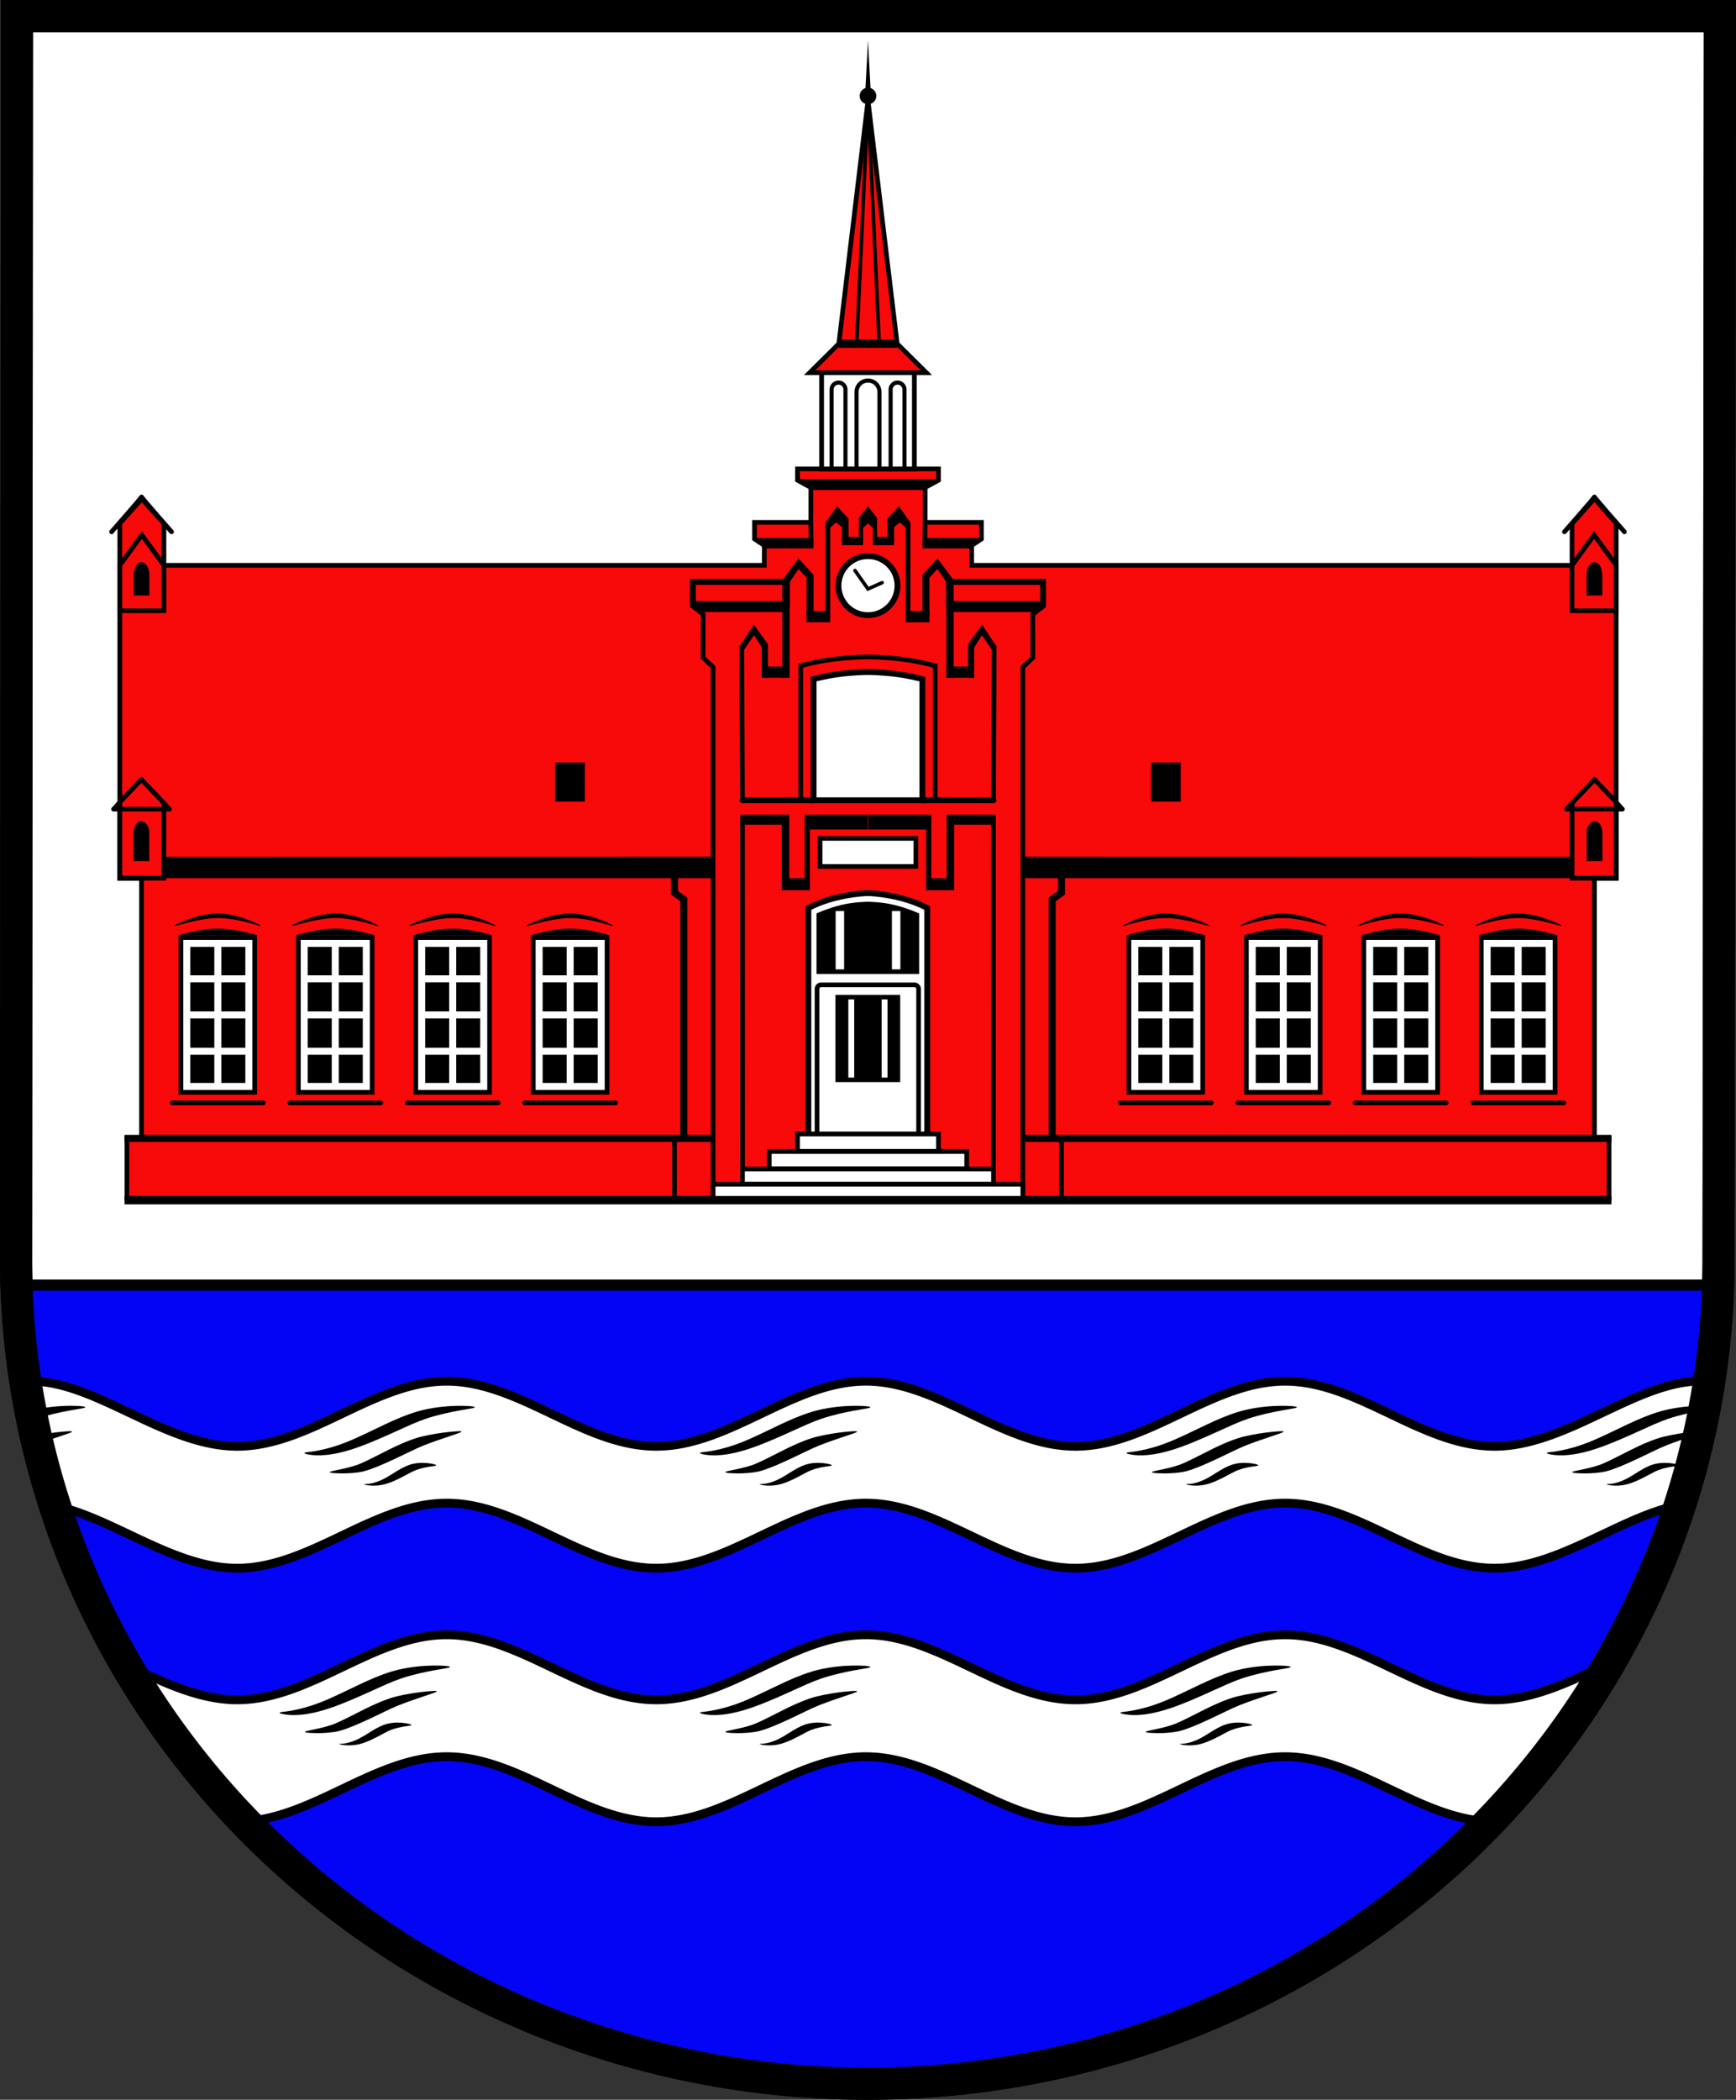 <?xml version="1.0" encoding="UTF-8" standalone="no"?>
<!-- Created with Inkscape (http://www.inkscape.org/) -->

<svg
   width="148.609mm"
   height="179.677mm"
   viewBox="0 0 148.609 179.677"
   version="1.1"
   id="svg8833"
   inkscape:version="1.2.2 (732a01da63, 2022-12-09)"
   sodipodi:docname="Wappen_Schlesen2.svg"
   xmlns:inkscape="http://www.inkscape.org/namespaces/inkscape"
   xmlns:sodipodi="http://sodipodi.sourceforge.net/DTD/sodipodi-0.dtd"
   xmlns="http://www.w3.org/2000/svg"
   xmlns:svg="http://www.w3.org/2000/svg">
  <rect x="0" y="0" width="148.609" height="179.677" fill="#333333" stroke="none"/>
  <sodipodi:namedview
     id="namedview8835"
     pagecolor="#ffffff"
     bordercolor="#666666"
     borderopacity="1.0"
     inkscape:showpageshadow="2"
     inkscape:pageopacity="0.0"
     inkscape:pagecheckerboard="0"
     inkscape:deskcolor="#d1d1d1"
     inkscape:document-units="mm"
     showgrid="false"
     inkscape:zoom="0.78822548"
     inkscape:cx="280.37663"
     inkscape:cy="340.63857"
     inkscape:current-layer="layer1" />
  <defs
     id="defs8830">
    <inkscape:path-effect
       effect="powerstroke"
       id="path-effect17537"
       is_visible="true"
       lpeversion="1"
       offset_points="0.247,0.07 | 1,0.2 | 1.78,0.057"
       not_jump="false"
       sort_points="true"
       interpolator_type="CentripetalCatmullRom"
       interpolator_beta="0.2"
       start_linecap_type="zerowidth"
       linejoin_type="round"
       miter_limit="4"
       scale_width="1"
       end_linecap_type="zerowidth" />
    <inkscape:path-effect
       effect="powerstroke"
       id="path-effect17643"
       is_visible="true"
       lpeversion="1"
       offset_points="0.247,0.07 | 1,0.2 | 1.78,0.057"
       not_jump="false"
       sort_points="true"
       interpolator_type="CentripetalCatmullRom"
       interpolator_beta="0.2"
       start_linecap_type="zerowidth"
       linejoin_type="round"
       miter_limit="4"
       scale_width="1"
       end_linecap_type="zerowidth" />
    <inkscape:path-effect
       effect="powerstroke"
       id="path-effect17669"
       is_visible="true"
       lpeversion="1"
       offset_points="0.247,0.07 | 1,0.2 | 1.78,0.057"
       not_jump="false"
       sort_points="true"
       interpolator_type="CentripetalCatmullRom"
       interpolator_beta="0.2"
       start_linecap_type="zerowidth"
       linejoin_type="round"
       miter_limit="4"
       scale_width="1"
       end_linecap_type="zerowidth" />
    <inkscape:path-effect
       effect="powerstroke"
       id="path-effect17695"
       is_visible="true"
       lpeversion="1"
       offset_points="0.247,0.07 | 1,0.2 | 1.78,0.057"
       not_jump="false"
       sort_points="true"
       interpolator_type="CentripetalCatmullRom"
       interpolator_beta="0.2"
       start_linecap_type="zerowidth"
       linejoin_type="round"
       miter_limit="4"
       scale_width="1"
       end_linecap_type="zerowidth" />
    <inkscape:path-effect
       effect="powerstroke"
       id="path-effect23522"
       is_visible="true"
       lpeversion="1"
       offset_points="0.247,0.07 | 1,0.2 | 1.78,0.057"
       not_jump="false"
       sort_points="true"
       interpolator_type="CentripetalCatmullRom"
       interpolator_beta="0.2"
       start_linecap_type="zerowidth"
       linejoin_type="round"
       miter_limit="4"
       scale_width="1"
       end_linecap_type="zerowidth" />
    <inkscape:path-effect
       effect="powerstroke"
       id="path-effect23526"
       is_visible="true"
       lpeversion="1"
       offset_points="0.247,0.07 | 1,0.2 | 1.78,0.057"
       not_jump="false"
       sort_points="true"
       interpolator_type="CentripetalCatmullRom"
       interpolator_beta="0.2"
       start_linecap_type="zerowidth"
       linejoin_type="round"
       miter_limit="4"
       scale_width="1"
       end_linecap_type="zerowidth" />
    <inkscape:path-effect
       effect="powerstroke"
       id="path-effect23530"
       is_visible="true"
       lpeversion="1"
       offset_points="0.247,0.07 | 1,0.2 | 1.78,0.057"
       not_jump="false"
       sort_points="true"
       interpolator_type="CentripetalCatmullRom"
       interpolator_beta="0.2"
       start_linecap_type="zerowidth"
       linejoin_type="round"
       miter_limit="4"
       scale_width="1"
       end_linecap_type="zerowidth" />
    <inkscape:path-effect
       effect="powerstroke"
       id="path-effect23534"
       is_visible="true"
       lpeversion="1"
       offset_points="0.247,0.07 | 1,0.2 | 1.78,0.057"
       not_jump="false"
       sort_points="true"
       interpolator_type="CentripetalCatmullRom"
       interpolator_beta="0.2"
       start_linecap_type="zerowidth"
       linejoin_type="round"
       miter_limit="4"
       scale_width="1"
       end_linecap_type="zerowidth" />
    <inkscape:path-effect
       effect="powerstroke"
       id="path-effect7419"
       is_visible="true"
       lpeversion="1"
       offset_points="0.266,0.096 | 1.595,0.469 | 2.714,0.117"
       not_jump="false"
       sort_points="true"
       interpolator_type="CentripetalCatmullRom"
       interpolator_beta="0.2"
       start_linecap_type="zerowidth"
       linejoin_type="round"
       miter_limit="4"
       scale_width="1"
       end_linecap_type="zerowidth" />
    <inkscape:path-effect
       effect="powerstroke"
       id="path-effect7641"
       is_visible="true"
       lpeversion="1"
       offset_points="0.266,0.096 | 1.595,0.469 | 2.726,0.1"
       not_jump="false"
       sort_points="true"
       interpolator_type="CentripetalCatmullRom"
       interpolator_beta="0.2"
       start_linecap_type="zerowidth"
       linejoin_type="round"
       miter_limit="4"
       scale_width="1"
       end_linecap_type="zerowidth" />
    <inkscape:path-effect
       effect="powerstroke"
       id="path-effect7647"
       is_visible="true"
       lpeversion="1"
       offset_points="0.508,0.076 | 1.63,0.341 | 2.642,0.102"
       not_jump="false"
       sort_points="true"
       interpolator_type="CentripetalCatmullRom"
       interpolator_beta="0.2"
       start_linecap_type="zerowidth"
       linejoin_type="round"
       miter_limit="4"
       scale_width="1"
       end_linecap_type="zerowidth" />
    <inkscape:path-effect
       effect="powerstroke"
       id="path-effect7664"
       is_visible="true"
       lpeversion="1"
       offset_points="0.266,0.096 | 1.595,0.469 | 2.714,0.117"
       not_jump="false"
       sort_points="true"
       interpolator_type="CentripetalCatmullRom"
       interpolator_beta="0.2"
       start_linecap_type="zerowidth"
       linejoin_type="round"
       miter_limit="4"
       scale_width="1"
       end_linecap_type="zerowidth" />
    <inkscape:path-effect
       effect="powerstroke"
       id="path-effect7668"
       is_visible="true"
       lpeversion="1"
       offset_points="0.266,0.096 | 1.595,0.469 | 2.726,0.1"
       not_jump="false"
       sort_points="true"
       interpolator_type="CentripetalCatmullRom"
       interpolator_beta="0.2"
       start_linecap_type="zerowidth"
       linejoin_type="round"
       miter_limit="4"
       scale_width="1"
       end_linecap_type="zerowidth" />
    <inkscape:path-effect
       effect="powerstroke"
       id="path-effect7672"
       is_visible="true"
       lpeversion="1"
       offset_points="0.508,0.076 | 1.63,0.341 | 2.642,0.102"
       not_jump="false"
       sort_points="true"
       interpolator_type="CentripetalCatmullRom"
       interpolator_beta="0.2"
       start_linecap_type="zerowidth"
       linejoin_type="round"
       miter_limit="4"
       scale_width="1"
       end_linecap_type="zerowidth" />
    <inkscape:path-effect
       effect="powerstroke"
       id="path-effect7684"
       is_visible="true"
       lpeversion="1"
       offset_points="0.266,0.096 | 1.595,0.469 | 2.714,0.117"
       not_jump="false"
       sort_points="true"
       interpolator_type="CentripetalCatmullRom"
       interpolator_beta="0.2"
       start_linecap_type="zerowidth"
       linejoin_type="round"
       miter_limit="4"
       scale_width="1"
       end_linecap_type="zerowidth" />
    <inkscape:path-effect
       effect="powerstroke"
       id="path-effect7688"
       is_visible="true"
       lpeversion="1"
       offset_points="0.266,0.096 | 1.595,0.469 | 2.726,0.1"
       not_jump="false"
       sort_points="true"
       interpolator_type="CentripetalCatmullRom"
       interpolator_beta="0.2"
       start_linecap_type="zerowidth"
       linejoin_type="round"
       miter_limit="4"
       scale_width="1"
       end_linecap_type="zerowidth" />
    <inkscape:path-effect
       effect="powerstroke"
       id="path-effect7692"
       is_visible="true"
       lpeversion="1"
       offset_points="0.508,0.076 | 1.63,0.341 | 2.642,0.102"
       not_jump="false"
       sort_points="true"
       interpolator_type="CentripetalCatmullRom"
       interpolator_beta="0.2"
       start_linecap_type="zerowidth"
       linejoin_type="round"
       miter_limit="4"
       scale_width="1"
       end_linecap_type="zerowidth" />
    <inkscape:path-effect
       effect="powerstroke"
       id="path-effect7704"
       is_visible="true"
       lpeversion="1"
       offset_points="0.266,0.096 | 1.595,0.469 | 2.714,0.117"
       not_jump="false"
       sort_points="true"
       interpolator_type="CentripetalCatmullRom"
       interpolator_beta="0.2"
       start_linecap_type="zerowidth"
       linejoin_type="round"
       miter_limit="4"
       scale_width="1"
       end_linecap_type="zerowidth" />
    <inkscape:path-effect
       effect="powerstroke"
       id="path-effect7708"
       is_visible="true"
       lpeversion="1"
       offset_points="0.266,0.096 | 1.595,0.469 | 2.726,0.1"
       not_jump="false"
       sort_points="true"
       interpolator_type="CentripetalCatmullRom"
       interpolator_beta="0.2"
       start_linecap_type="zerowidth"
       linejoin_type="round"
       miter_limit="4"
       scale_width="1"
       end_linecap_type="zerowidth" />
    <inkscape:path-effect
       effect="powerstroke"
       id="path-effect7712"
       is_visible="true"
       lpeversion="1"
       offset_points="0.508,0.076 | 1.63,0.341 | 2.642,0.102"
       not_jump="false"
       sort_points="true"
       interpolator_type="CentripetalCatmullRom"
       interpolator_beta="0.2"
       start_linecap_type="zerowidth"
       linejoin_type="round"
       miter_limit="4"
       scale_width="1"
       end_linecap_type="zerowidth" />
    <inkscape:path-effect
       effect="powerstroke"
       id="path-effect7744"
       is_visible="true"
       lpeversion="1"
       offset_points="0.266,0.096 | 1.595,0.469 | 2.714,0.117"
       not_jump="false"
       sort_points="true"
       interpolator_type="CentripetalCatmullRom"
       interpolator_beta="0.2"
       start_linecap_type="zerowidth"
       linejoin_type="round"
       miter_limit="4"
       scale_width="1"
       end_linecap_type="zerowidth" />
    <inkscape:path-effect
       effect="powerstroke"
       id="path-effect7748"
       is_visible="true"
       lpeversion="1"
       offset_points="0.266,0.096 | 1.595,0.469 | 2.726,0.1"
       not_jump="false"
       sort_points="true"
       interpolator_type="CentripetalCatmullRom"
       interpolator_beta="0.2"
       start_linecap_type="zerowidth"
       linejoin_type="round"
       miter_limit="4"
       scale_width="1"
       end_linecap_type="zerowidth" />
    <inkscape:path-effect
       effect="powerstroke"
       id="path-effect7752"
       is_visible="true"
       lpeversion="1"
       offset_points="0.508,0.076 | 1.63,0.341 | 2.642,0.102"
       not_jump="false"
       sort_points="true"
       interpolator_type="CentripetalCatmullRom"
       interpolator_beta="0.2"
       start_linecap_type="zerowidth"
       linejoin_type="round"
       miter_limit="4"
       scale_width="1"
       end_linecap_type="zerowidth" />
    <inkscape:path-effect
       effect="powerstroke"
       id="path-effect7764"
       is_visible="true"
       lpeversion="1"
       offset_points="0.266,0.096 | 1.595,0.469 | 2.714,0.117"
       not_jump="false"
       sort_points="true"
       interpolator_type="CentripetalCatmullRom"
       interpolator_beta="0.2"
       start_linecap_type="zerowidth"
       linejoin_type="round"
       miter_limit="4"
       scale_width="1"
       end_linecap_type="zerowidth" />
    <inkscape:path-effect
       effect="powerstroke"
       id="path-effect7768"
       is_visible="true"
       lpeversion="1"
       offset_points="0.266,0.096 | 1.595,0.469 | 2.726,0.1"
       not_jump="false"
       sort_points="true"
       interpolator_type="CentripetalCatmullRom"
       interpolator_beta="0.2"
       start_linecap_type="zerowidth"
       linejoin_type="round"
       miter_limit="4"
       scale_width="1"
       end_linecap_type="zerowidth" />
    <inkscape:path-effect
       effect="powerstroke"
       id="path-effect7772"
       is_visible="true"
       lpeversion="1"
       offset_points="0.508,0.076 | 1.63,0.341 | 2.642,0.102"
       not_jump="false"
       sort_points="true"
       interpolator_type="CentripetalCatmullRom"
       interpolator_beta="0.2"
       start_linecap_type="zerowidth"
       linejoin_type="round"
       miter_limit="4"
       scale_width="1"
       end_linecap_type="zerowidth" />
    <inkscape:path-effect
       effect="powerstroke"
       id="path-effect7784"
       is_visible="true"
       lpeversion="1"
       offset_points="0.266,0.096 | 1.595,0.469 | 2.714,0.117"
       not_jump="false"
       sort_points="true"
       interpolator_type="CentripetalCatmullRom"
       interpolator_beta="0.2"
       start_linecap_type="zerowidth"
       linejoin_type="round"
       miter_limit="4"
       scale_width="1"
       end_linecap_type="zerowidth" />
    <inkscape:path-effect
       effect="powerstroke"
       id="path-effect7788"
       is_visible="true"
       lpeversion="1"
       offset_points="0.266,0.096 | 1.595,0.469 | 2.726,0.1"
       not_jump="false"
       sort_points="true"
       interpolator_type="CentripetalCatmullRom"
       interpolator_beta="0.2"
       start_linecap_type="zerowidth"
       linejoin_type="round"
       miter_limit="4"
       scale_width="1"
       end_linecap_type="zerowidth" />
    <inkscape:path-effect
       effect="powerstroke"
       id="path-effect7792"
       is_visible="true"
       lpeversion="1"
       offset_points="0.508,0.076 | 1.63,0.341 | 2.642,0.102"
       not_jump="false"
       sort_points="true"
       interpolator_type="CentripetalCatmullRom"
       interpolator_beta="0.2"
       start_linecap_type="zerowidth"
       linejoin_type="round"
       miter_limit="4"
       scale_width="1"
       end_linecap_type="zerowidth" />
  </defs>
  <g
     inkscape:label="Ebene 1"
     inkscape:groupmode="layer"
     id="layer1"
     transform="translate(-28.891,-57.403)">
    <g
       id="g8564"
       transform="translate(-0.09,29.674)">
      <path
         id="path5114"
         style="fill:#ffffff;fill-opacity:1;stroke:#000000;stroke-width:2.75;stroke-dasharray:none"
         d="m 30.427,29.104 -0.072,106.395 a 72.871,70.532 0 0 0 72.871,70.533 72.871,70.532 0 0 0 72.871,-70.533 L 176.213,29.104 Z" />
      <path
         id="path5340"
         style="fill:#0304f5;fill-opacity:1;stroke:#000000;stroke-width:0.95;stroke-dasharray:none"
         d="m 30.445,137.697 a 72.871,70.532 0 0 0 72.782,68.334 72.871,70.532 0 0 0 72.832,-68.334 z" />
      <g
         id="g4768"
         transform="translate(-0.195,-32.577)">
        <path
           id="path1023"
           style="fill:#f80a0a;fill-opacity:1;stroke:#000000;stroke-width:0.4;stroke-linecap:round;stroke-dasharray:none"
           d="m 97.446,100.428 v 0.971 l 1.144,0.624 v 2.982 H 93.769 v 1.422 l 0.833,0.555 v 1.696 H 43.209 39.43 v 26.777 h 1.863 v 22.261 h -1.253 v 5.133 h 63.439 63.439 v -5.133 h -1.253 v -22.261 h 1.863 V 108.678 h -3.779 -51.393 v -1.696 l 0.833,-0.555 v -1.422 h -4.82 v -2.982 l 1.145,-0.624 v -0.971 h -6.034 z" />
        <path
           style="fill:none;stroke:#000000;stroke-width:0.6;stroke-linecap:butt;stroke-dasharray:none"
           d="m 39.838,157.716 50.385,3e-5"
           id="path1558"
           sodipodi:nodetypes="cc" />
        <path
           style="fill:none;stroke:#000000;stroke-width:0.4;stroke-linecap:round;stroke-dasharray:none"
           d="m 90.223,117.397 -10e-7,45.451"
           id="path1560"
           sodipodi:nodetypes="cc" />
        <path
           style="fill:none;stroke:#000000;stroke-width:0.4;stroke-linecap:round;stroke-dasharray:none"
           d="m 86.916,157.716 -10e-7,5.133"
           id="path1564"
           sodipodi:nodetypes="cc" />
        <path
           style="fill:none;stroke:#000000;stroke-width:0.6;stroke-linecap:butt;stroke-dasharray:none"
           d="m 87.709,157.716 v -20.447 l -0.794,-0.571 v -1.538"
           id="path1566" />
        <path
           style="fill:#000000;stroke:none;stroke-width:0.404;stroke-linecap:round;stroke-dasharray:none"
           d="m 43.209,133.628 47.014,-0.012 v 1.838 H 43.209 Z"
           id="path1568"
           sodipodi:nodetypes="cccc" />
        <g
           id="g1406"
           style="stroke:#000000;stroke-width:0.4;stroke-dasharray:none"
           transform="translate(-0.006)">
          <path
             style="fill:none;stroke:#000000;stroke-width:0.4;stroke-linecap:round;stroke-dasharray:none"
             d="m 41.288,127.002 c 0,0 -0.523,0.573 -1.271,1.339 -0.609,0.624 -1.099,1.204 -1.099,1.204"
             id="path708"
             sodipodi:nodetypes="csc" />
          <path
             style="fill:none;stroke:#000000;stroke-width:0.4;stroke-linecap:round;stroke-dasharray:none"
             d="m 39.419,129.033 v 6.421 h 3.79 l 10e-7,-6.402"
             id="path710"
             sodipodi:nodetypes="cccc" />
          <path
             style="fill:none;stroke:#000000;stroke-width:0.4;stroke-linecap:round;stroke-dasharray:none"
             d="m 41.288,127.002 c 0,0 0.523,0.573 1.271,1.339 0.609,0.624 1.122,1.204 1.122,1.204"
             id="path714"
             sodipodi:nodetypes="csc" />
          <path
             id="path716"
             style="fill:#000000;stroke:none;stroke-width:0.4;stroke-linecap:round;stroke-dasharray:none"
             d="m 40.792,130.887 c -0.091,0.161 -0.183,0.449 -0.18,0.759 0.008,0.82 0,2.341 0,2.341 h 0.654 0.04 0.654 c 0,0 -0.008,-1.521 0,-2.341 0.033,-0.967 -0.755,-1.405 -1.167,-0.759 z"
             sodipodi:nodetypes="ccccccccc" />
          <path
             style="fill:none;stroke:#000000;stroke-width:0.4;stroke-linecap:round;stroke-dasharray:none"
             d="m 38.918,129.545 h 4.762"
             id="path787"
             sodipodi:nodetypes="cc" />
        </g>
        <path
           style="fill:none;stroke:#000000;stroke-width:0.4;stroke-linecap:round;stroke-dasharray:none"
           d="m 41.294,102.844 c 0,0 -0.521,0.636 -1.267,1.485 -0.607,0.692 -1.299,1.485 -1.299,1.485"
           id="path470"
           sodipodi:nodetypes="csc" />
        <path
           style="fill:#f80a0a;fill-opacity:1;stroke:#000000;stroke-width:0.4;stroke-linecap:round;stroke-dasharray:none"
           d="m 43.209,105.118 -1e-6,7.447 h -3.779 v -7.468 l 1.882,-2.105 z"
           id="path571"
           sodipodi:nodetypes="cccc" />
        <path
           style="fill:none;stroke:#000000;stroke-width:0.4;stroke-linecap:round;stroke-dasharray:none"
           d="m 39.43,108.678 1.889,-2.587 1.889,2.587"
           id="path573" />
        <path
           style="fill:none;stroke:#000000;stroke-width:0.4;stroke-linecap:round;stroke-dasharray:none"
           d="m 41.294,102.844 c 0,0 0.521,0.636 1.267,1.485 0.607,0.692 1.299,1.485 1.299,1.485"
           id="path602"
           sodipodi:nodetypes="csc" />
        <path
           id="path635"
           style="fill:#000000;stroke:none;stroke-width:0.4;stroke-linecap:round;stroke-dasharray:none"
           d="m 40.799,108.75 c -0.091,0.178 -0.183,0.498 -0.18,0.842 0.008,0.91 0,1.673 0,1.673 h 0.652 0.04 0.652 c 0,0 -0.008,-0.763 0,-1.673 0.033,-1.073 -0.753,-1.559 -1.164,-0.842 z"
           sodipodi:nodetypes="ccccccccc" />
        <rect
           style="fill:#000000;stroke:none;stroke-width:0.6;stroke-linecap:butt;stroke-dasharray:none"
           id="rect1939"
           width="2.538"
           height="3.349"
           x="76.706"
           y="125.555" />
        <g
           id="g17617">
          <path
             style="fill:#000000;fill-opacity:1;stroke:none;stroke-width:0.4;stroke-linecap:round;stroke-dasharray:none"
             d="m 44.465,140.333 c 0,0 1.886,-0.57 3.357,-0.572 1.47,-0.002 3.357,0.572 3.357,0.572 z"
             id="path17466"
             sodipodi:nodetypes="czcc" />
          <rect
             style="fill:none;stroke:#000000;stroke-width:1.4;stroke-linecap:butt;stroke-dasharray:none"
             id="rect2335"
             width="5.313"
             height="12.242"
             x="45.165"
             y="141.033" />
          <rect
             style="fill:#000000;fill-opacity:1;stroke:#ffffff;stroke-width:0.6;stroke-linecap:butt;stroke-dasharray:none"
             id="rect1993"
             width="5.313"
             height="12.242"
             x="45.165"
             y="141.033" />
          <g
             id="g17226"
             style="stroke:#ffffff">
            <rect
               style="fill:none;stroke:#ffffff;stroke-width:0.6;stroke-linecap:butt;stroke-dasharray:none"
               id="rect2155"
               width="9.9950034e-07"
               height="12.242"
               x="47.821"
               y="141.033" />
            <path
               style="fill:none;stroke:#ffffff;stroke-width:0.6;stroke-linecap:butt;stroke-dasharray:none"
               d="m 45.165,147.154 h 5.313"
               id="path2161" />
            <path
               style="fill:none;stroke:#ffffff;stroke-width:0.6;stroke-linecap:butt;stroke-dasharray:none"
               d="m 45.165,150.264 h 5.313"
               id="path2331" />
            <path
               style="fill:none;stroke:#ffffff;stroke-width:0.6;stroke-linecap:butt;stroke-dasharray:none"
               d="m 45.165,144.066 h 5.313"
               id="path2333" />
          </g>
          <path
             style="fill:none;fill-opacity:1;stroke:#000000;stroke-width:0.4;stroke-linecap:round;stroke-dasharray:none"
             d="m 43.927,154.682 h 7.789"
             id="path17346" />
          <path
             style="fill:#000000;fill-opacity:1;fill-rule:nonzero;stroke:none;stroke-width:0.4;stroke-linecap:round;stroke-dasharray:none"
             d="m 44.115,139.521 0,0 c 0.006,0.015 0.058,0.019 0.356,-0.063 0.141,-0.039 0.516,-0.142 0.898,-0.235 0.345,-0.083 0.757,-0.173 1.191,-0.242 0.443,-0.07 0.867,-0.111 1.263,-0.114 0.39,-0.003 0.81,0.033 1.256,0.103 0.429,0.067 0.837,0.159 1.182,0.245 0.418,0.105 0.84,0.229 0.956,0.263 0.242,0.071 0.28,0.067 0.285,0.056 0.004,-0.008 -0.016,-0.048 -0.243,-0.162 -0.161,-0.081 -0.465,-0.227 -0.925,-0.395 -0.339,-0.124 -0.75,-0.254 -1.19,-0.352 -0.454,-0.101 -0.905,-0.16 -1.325,-0.158 -0.424,0.003 -0.876,0.064 -1.326,0.163 -0.444,0.097 -0.858,0.224 -1.198,0.344 -0.409,0.144 -0.708,0.276 -0.872,0.353 -0.283,0.132 -0.313,0.183 -0.308,0.194 z"
             id="path17533"
             sodipodi:nodetypes="czc"
             inkscape:path-effect="#path-effect17537"
             inkscape:original-d="m 44.114867,139.52137 c 0,0 2.011037,-0.84191 3.706529,-0.85359 1.695491,-0.0117 3.681164,0.86685 3.681164,0.86685" />
        </g>
        <g
           id="g17639"
           transform="translate(30.163)">
          <path
             style="fill:#000000;fill-opacity:1;stroke:none;stroke-width:0.4;stroke-linecap:round;stroke-dasharray:none"
             d="m 44.465,140.333 c 0,0 1.886,-0.57 3.357,-0.572 1.47,-0.002 3.357,0.572 3.357,0.572 z"
             id="path17619"
             sodipodi:nodetypes="czcc" />
          <rect
             style="fill:none;stroke:#000000;stroke-width:1.4;stroke-linecap:butt;stroke-dasharray:none"
             id="rect17621"
             width="5.313"
             height="12.242"
             x="45.165"
             y="141.033" />
          <rect
             style="fill:#000000;fill-opacity:1;stroke:#ffffff;stroke-width:0.6;stroke-linecap:butt;stroke-dasharray:none"
             id="rect17623"
             width="5.313"
             height="12.242"
             x="45.165"
             y="141.033" />
          <g
             id="g17633"
             style="stroke:#ffffff">
            <rect
               style="fill:none;stroke:#ffffff;stroke-width:0.6;stroke-linecap:butt;stroke-dasharray:none"
               id="rect17625"
               width="9.9950034e-07"
               height="12.242"
               x="47.821"
               y="141.033" />
            <path
               style="fill:none;stroke:#ffffff;stroke-width:0.6;stroke-linecap:butt;stroke-dasharray:none"
               d="m 45.165,147.154 h 5.313"
               id="path17627" />
            <path
               style="fill:none;stroke:#ffffff;stroke-width:0.6;stroke-linecap:butt;stroke-dasharray:none"
               d="m 45.165,150.264 h 5.313"
               id="path17629" />
            <path
               style="fill:none;stroke:#ffffff;stroke-width:0.6;stroke-linecap:butt;stroke-dasharray:none"
               d="m 45.165,144.066 h 5.313"
               id="path17631" />
          </g>
          <path
             style="fill:none;fill-opacity:1;stroke:#000000;stroke-width:0.4;stroke-linecap:round;stroke-dasharray:none"
             d="m 43.927,154.682 h 7.789"
             id="path17635" />
          <path
             style="fill:#000000;fill-opacity:1;fill-rule:nonzero;stroke:none;stroke-width:0.4;stroke-linecap:round;stroke-dasharray:none"
             d="m 44.115,139.521 0,0 c 0.006,0.015 0.058,0.019 0.356,-0.063 0.141,-0.039 0.516,-0.142 0.898,-0.235 0.345,-0.083 0.757,-0.173 1.191,-0.242 0.443,-0.07 0.867,-0.111 1.263,-0.114 0.39,-0.003 0.81,0.033 1.256,0.103 0.429,0.067 0.837,0.159 1.182,0.245 0.418,0.105 0.84,0.229 0.956,0.263 0.242,0.071 0.28,0.067 0.285,0.056 0.004,-0.008 -0.016,-0.048 -0.243,-0.162 -0.161,-0.081 -0.465,-0.227 -0.925,-0.395 -0.339,-0.124 -0.75,-0.254 -1.19,-0.352 -0.454,-0.101 -0.905,-0.16 -1.325,-0.158 -0.424,0.003 -0.876,0.064 -1.326,0.163 -0.444,0.097 -0.858,0.224 -1.198,0.344 -0.409,0.144 -0.708,0.276 -0.872,0.353 -0.283,0.132 -0.313,0.183 -0.308,0.194 z"
             id="path17637"
             sodipodi:nodetypes="czc"
             inkscape:path-effect="#path-effect17643"
             inkscape:original-d="m 44.114867,139.52137 c 0,0 2.011037,-0.84191 3.706529,-0.85359 1.695491,-0.0117 3.681164,0.86685 3.681164,0.86685" />
        </g>
        <g
           id="g17665"
           transform="translate(10.054)">
          <path
             style="fill:#000000;fill-opacity:1;stroke:none;stroke-width:0.4;stroke-linecap:round;stroke-dasharray:none"
             d="m 44.465,140.333 c 0,0 1.886,-0.57 3.357,-0.572 1.47,-0.002 3.357,0.572 3.357,0.572 z"
             id="path17645"
             sodipodi:nodetypes="czcc" />
          <rect
             style="fill:none;stroke:#000000;stroke-width:1.4;stroke-linecap:butt;stroke-dasharray:none"
             id="rect17647"
             width="5.313"
             height="12.242"
             x="45.165"
             y="141.033" />
          <rect
             style="fill:#000000;fill-opacity:1;stroke:#ffffff;stroke-width:0.6;stroke-linecap:butt;stroke-dasharray:none"
             id="rect17649"
             width="5.313"
             height="12.242"
             x="45.165"
             y="141.033" />
          <g
             id="g17659"
             style="stroke:#ffffff">
            <rect
               style="fill:none;stroke:#ffffff;stroke-width:0.6;stroke-linecap:butt;stroke-dasharray:none"
               id="rect17651"
               width="9.9950034e-07"
               height="12.242"
               x="47.821"
               y="141.033" />
            <path
               style="fill:none;stroke:#ffffff;stroke-width:0.6;stroke-linecap:butt;stroke-dasharray:none"
               d="m 45.165,147.154 h 5.313"
               id="path17653" />
            <path
               style="fill:none;stroke:#ffffff;stroke-width:0.6;stroke-linecap:butt;stroke-dasharray:none"
               d="m 45.165,150.264 h 5.313"
               id="path17655" />
            <path
               style="fill:none;stroke:#ffffff;stroke-width:0.6;stroke-linecap:butt;stroke-dasharray:none"
               d="m 45.165,144.066 h 5.313"
               id="path17657" />
          </g>
          <path
             style="fill:none;fill-opacity:1;stroke:#000000;stroke-width:0.4;stroke-linecap:round;stroke-dasharray:none"
             d="m 43.927,154.682 h 7.789"
             id="path17661" />
          <path
             style="fill:#000000;fill-opacity:1;fill-rule:nonzero;stroke:none;stroke-width:0.4;stroke-linecap:round;stroke-dasharray:none"
             d="m 44.115,139.521 0,0 c 0.006,0.015 0.058,0.019 0.356,-0.063 0.141,-0.039 0.516,-0.142 0.898,-0.235 0.345,-0.083 0.757,-0.173 1.191,-0.242 0.443,-0.07 0.867,-0.111 1.263,-0.114 0.39,-0.003 0.81,0.033 1.256,0.103 0.429,0.067 0.837,0.159 1.182,0.245 0.418,0.105 0.84,0.229 0.956,0.263 0.242,0.071 0.28,0.067 0.285,0.056 0.004,-0.008 -0.016,-0.048 -0.243,-0.162 -0.161,-0.081 -0.465,-0.227 -0.925,-0.395 -0.339,-0.124 -0.75,-0.254 -1.19,-0.352 -0.454,-0.101 -0.905,-0.16 -1.325,-0.158 -0.424,0.003 -0.876,0.064 -1.326,0.163 -0.444,0.097 -0.858,0.224 -1.198,0.344 -0.409,0.144 -0.708,0.276 -0.872,0.353 -0.283,0.132 -0.313,0.183 -0.308,0.194 z"
             id="path17663"
             sodipodi:nodetypes="czc"
             inkscape:path-effect="#path-effect17669"
             inkscape:original-d="m 44.114867,139.52137 c 0,0 2.011037,-0.84191 3.706529,-0.85359 1.695491,-0.0117 3.681164,0.86685 3.681164,0.86685" />
        </g>
        <g
           id="g17691"
           transform="translate(20.108)">
          <path
             style="fill:#000000;fill-opacity:1;stroke:none;stroke-width:0.4;stroke-linecap:round;stroke-dasharray:none"
             d="m 44.465,140.333 c 0,0 1.886,-0.57 3.357,-0.572 1.47,-0.002 3.357,0.572 3.357,0.572 z"
             id="path17671"
             sodipodi:nodetypes="czcc" />
          <rect
             style="fill:none;stroke:#000000;stroke-width:1.4;stroke-linecap:butt;stroke-dasharray:none"
             id="rect17673"
             width="5.313"
             height="12.242"
             x="45.165"
             y="141.033" />
          <rect
             style="fill:#000000;fill-opacity:1;stroke:#ffffff;stroke-width:0.6;stroke-linecap:butt;stroke-dasharray:none"
             id="rect17675"
             width="5.313"
             height="12.242"
             x="45.165"
             y="141.033" />
          <g
             id="g17685"
             style="stroke:#ffffff">
            <rect
               style="fill:none;stroke:#ffffff;stroke-width:0.6;stroke-linecap:butt;stroke-dasharray:none"
               id="rect17677"
               width="9.9950034e-07"
               height="12.242"
               x="47.821"
               y="141.033" />
            <path
               style="fill:none;stroke:#ffffff;stroke-width:0.6;stroke-linecap:butt;stroke-dasharray:none"
               d="m 45.165,147.154 h 5.313"
               id="path17679" />
            <path
               style="fill:none;stroke:#ffffff;stroke-width:0.6;stroke-linecap:butt;stroke-dasharray:none"
               d="m 45.165,150.264 h 5.313"
               id="path17681" />
            <path
               style="fill:none;stroke:#ffffff;stroke-width:0.6;stroke-linecap:butt;stroke-dasharray:none"
               d="m 45.165,144.066 h 5.313"
               id="path17683" />
          </g>
          <path
             style="fill:none;fill-opacity:1;stroke:#000000;stroke-width:0.4;stroke-linecap:round;stroke-dasharray:none"
             d="m 43.927,154.682 h 7.789"
             id="path17687" />
          <path
             style="fill:#000000;fill-opacity:1;fill-rule:nonzero;stroke:none;stroke-width:0.4;stroke-linecap:round;stroke-dasharray:none"
             d="m 44.115,139.521 0,0 c 0.006,0.015 0.058,0.019 0.356,-0.063 0.141,-0.039 0.516,-0.142 0.898,-0.235 0.345,-0.083 0.757,-0.173 1.191,-0.242 0.443,-0.07 0.867,-0.111 1.263,-0.114 0.39,-0.003 0.81,0.033 1.256,0.103 0.429,0.067 0.837,0.159 1.182,0.245 0.418,0.105 0.84,0.229 0.956,0.263 0.242,0.071 0.28,0.067 0.285,0.056 0.004,-0.008 -0.016,-0.048 -0.243,-0.162 -0.161,-0.081 -0.465,-0.227 -0.925,-0.395 -0.339,-0.124 -0.75,-0.254 -1.19,-0.352 -0.454,-0.101 -0.905,-0.16 -1.325,-0.158 -0.424,0.003 -0.876,0.064 -1.326,0.163 -0.444,0.097 -0.858,0.224 -1.198,0.344 -0.409,0.144 -0.708,0.276 -0.872,0.353 -0.283,0.132 -0.313,0.183 -0.308,0.194 z"
             id="path17689"
             sodipodi:nodetypes="czc"
             inkscape:path-effect="#path-effect17695"
             inkscape:original-d="m 44.114867,139.52137 c 0,0 2.011037,-0.84191 3.706529,-0.85359 1.695491,-0.0117 3.681164,0.86685 3.681164,0.86685" />
        </g>
        <path
           id="rect17864"
           style="fill:#ffffff;fill-opacity:1;stroke:#000000;stroke-width:0.4;stroke-linecap:round;stroke-dasharray:none"
           d="m 92.736,160.339 v 1.306 h 10.743 10.743 v -1.306 h -10.743 z"
           sodipodi:nodetypes="ccccccc" />
        <path
           id="rect17866"
           style="fill:#ffffff;fill-opacity:1;stroke:#000000;stroke-width:0.4;stroke-linecap:round;stroke-dasharray:none"
           d="m 95.029,158.837 v 1.474 h 8.45 8.45 v -1.474 h -8.45 z"
           sodipodi:nodetypes="ccccccc" />
        <path
           style="fill:#ffffff;fill-opacity:1;stroke:#000000;stroke-width:0.4;stroke-linecap:butt;stroke-dasharray:none"
           d="m 92.745,160.155 -0.008,-29.66"
           id="path18034"
           sodipodi:nodetypes="cc" />
        <path
           id="rect18253"
           style="fill:#000000;fill-opacity:1;stroke:none;stroke-width:0.4;stroke-linecap:butt;stroke-dasharray:none"
           d="m 92.536,130.018 v 0.858 h 3.561 v 5.511 0.092 h 2.405 v -1.019 -4.171 h 4.958 l -0.004,-1.271 h -5.402 l 0.004,1.271 v 4.171 h -1.317 v -4.584 -0.569 -0.289 z"
           sodipodi:nodetypes="cccccccccccccccccc" />
        <path
           id="rect18483"
           style="fill:#000000;stroke-width:0.4"
           d="m 89.165,111.82 h 7.375 v 0.86 h -7.375 l -0.357,-0.492 z"
           sodipodi:nodetypes="cccccc" />
        <rect
           style="fill:#000000;fill-opacity:1;stroke:none;stroke-width:0.4;stroke-linecap:butt;stroke-dasharray:none"
           id="rect18485"
           width="0.628"
           height="8.136"
           x="96.143"
           y="110.166" />
        <rect
           style="fill:#000000;fill-opacity:1;stroke:none;stroke-width:0.4;stroke-linecap:butt;stroke-dasharray:none"
           id="rect18487"
           width="1.836"
           height="0.959"
           x="94.622"
           y="117.343" />
        <rect
           style="fill:#000000;fill-opacity:1;stroke:none;stroke-width:0.4;stroke-linecap:butt;stroke-dasharray:none"
           id="rect18489"
           width="1.829"
           height="0.953"
           x="98.217"
           y="112.6" />
        <path
           id="rect18491"
           style="fill:#000000;stroke-width:0.4"
           d="m 101.25,106.252 h 1.807 v 0.706 h -1.807 z"
           sodipodi:nodetypes="ccccc" />
        <rect
           style="fill:none;fill-opacity:1;stroke:#000000;stroke-width:0.5;stroke-linecap:butt;stroke-dasharray:none"
           id="rect18513"
           width="8.047"
           height="1.898"
           x="88.493"
           y="110.102" />
        <path
           style="fill:none;fill-opacity:1;stroke:#000000;stroke-width:0.4;stroke-linecap:butt;stroke-dasharray:none"
           d="m 88.369,112.092 1.007,0.787 -0.013,3.703 0.86,0.815"
           id="path18515"
           sodipodi:nodetypes="cccc" />
        <path
           style="fill:none;fill-opacity:1;stroke:#000000;stroke-width:0.5;stroke-linecap:round;stroke-dasharray:none"
           d="m 92.736,128.786 h 6.085"
           id="path19052" />
        <path
           style="fill:none;fill-opacity:1;stroke:#000000;stroke-width:0.4;stroke-linecap:round;stroke-dasharray:none"
           d="m 92.736,128.786 -0.063,-13.142"
           id="path18644" />
        <rect
           style="fill:#000000;fill-opacity:1;stroke:none;stroke-width:0.4;stroke-linecap:butt;stroke-dasharray:none"
           id="rect18646"
           width="0.526"
           height="2.868"
           x="94.386"
           y="115.434" />
        <path
           style="fill:#000000;fill-opacity:1;stroke:none;stroke-width:0.4;stroke-linecap:butt;stroke-dasharray:none"
           d="m 92.474,115.644 1.239,-1.888 1.204,1.69 -0.532,0.259 -0.661,-1.043 -1.023,1.497 z"
           id="path18648"
           sodipodi:nodetypes="ccccccc" />
        <path
           style="fill:#000000;fill-opacity:1;stroke:none;stroke-width:0.4;stroke-linecap:butt;stroke-dasharray:none"
           d="m 96.063,110.067 1.468,-1.982 1.29,1.42 v 3.464 l -0.605,-0.017 0.01,-3.208 -0.689,-0.749 -0.932,1.369 z"
           id="path18650"
           sodipodi:nodetypes="ccccccccc" />
        <path
           style="fill:none;fill-opacity:1;stroke:#000000;stroke-width:0.4;stroke-linecap:butt;stroke-dasharray:none"
           d="m 100.046,113.553 v -8.547"
           id="path18908"
           sodipodi:nodetypes="cc" />
        <path
           style="fill:#000000;fill-opacity:1;stroke:none;stroke-width:0.4;stroke-linecap:butt;stroke-dasharray:none"
           d="m 99.847,105.023 0.992,-1.389 0.976,1.058 0.013,1.777 -0.578,0.135 v -1.181 l -0.494,-0.418 -0.66,0.596 z"
           id="path18910"
           sodipodi:nodetypes="ccccccccc" />
        <path
           style="fill:#000000;fill-opacity:1;stroke:none;stroke-width:0.1;stroke-linecap:butt;stroke-dasharray:none"
           d="m 102.697,106.524 v -1.888 l 0.782,-1.001 -0.008,1.475 -0.414,0.368 -2.5e-4,1.128 z"
           id="path18913"
           sodipodi:nodetypes="ccccccc" />
        <path
           style="fill:none;fill-opacity:1;stroke:#000000;stroke-width:0.4;stroke-linecap:butt;stroke-dasharray:none"
           d="m 98.59,105.005 0.018,1.952"
           id="path19190" />
        <path
           id="rect19192"
           style="fill:#000000;stroke-width:0.4;stroke-linecap:round"
           d="m 93.735,106.346 5.073,1e-5 v 0.888 h -4.094 z"
           sodipodi:nodetypes="ccccc" />
        <path
           id="rect19335"
           style="stroke-width:0.4"
           d="m 97.447,101.309 h 6.033 v 0.925 l -4.888,1e-5 z"
           sodipodi:nodetypes="ccccc" />
        <path
           style="fill:none;stroke:#000000;stroke-width:0.6;stroke-linecap:butt;stroke-dasharray:none"
           d="m 167.121,157.716 -50.385,3e-5"
           id="path23346"
           sodipodi:nodetypes="cc" />
        <path
           style="fill:none;stroke:#000000;stroke-width:0.4;stroke-linecap:round;stroke-dasharray:none"
           d="m 116.736,117.397 v 45.451"
           id="path23348"
           sodipodi:nodetypes="cc" />
        <path
           style="fill:none;stroke:#000000;stroke-width:0.4;stroke-linecap:round;stroke-dasharray:none"
           d="m 120.043,157.716 v 5.133"
           id="path23350"
           sodipodi:nodetypes="cc" />
        <path
           style="fill:none;stroke:#000000;stroke-width:0.6;stroke-linecap:butt;stroke-dasharray:none"
           d="m 119.25,157.716 v -20.447 l 0.794,-0.571 v -1.538"
           id="path23352" />
        <path
           style="fill:#000000;stroke:none;stroke-width:0.404;stroke-linecap:round;stroke-dasharray:none"
           d="m 163.75,133.628 -47.014,-0.012 v 1.838 h 47.014 z"
           id="path23354"
           sodipodi:nodetypes="cccc" />
        <g
           id="g23366"
           style="stroke:#000000;stroke-width:0.4;stroke-dasharray:none"
           transform="matrix(-1,0,0,1,206.965,5.1577918e-7)">
          <path
             style="fill:none;stroke:#000000;stroke-width:0.4;stroke-linecap:round;stroke-dasharray:none"
             d="m 41.288,127.002 c 0,0 -0.523,0.573 -1.271,1.339 -0.609,0.624 -1.099,1.204 -1.099,1.204"
             id="path23356"
             sodipodi:nodetypes="csc" />
          <path
             style="fill:none;stroke:#000000;stroke-width:0.4;stroke-linecap:round;stroke-dasharray:none"
             d="m 39.419,129.033 v 6.421 h 3.79 l 10e-7,-6.402"
             id="path23358"
             sodipodi:nodetypes="cccc" />
          <path
             style="fill:none;stroke:#000000;stroke-width:0.4;stroke-linecap:round;stroke-dasharray:none"
             d="m 41.288,127.002 c 0,0 0.523,0.573 1.271,1.339 0.609,0.624 1.122,1.204 1.122,1.204"
             id="path23360"
             sodipodi:nodetypes="csc" />
          <path
             id="path23362"
             style="fill:#000000;stroke:none;stroke-width:0.4;stroke-linecap:round;stroke-dasharray:none"
             d="m 40.792,130.887 c -0.091,0.161 -0.183,0.449 -0.18,0.759 0.008,0.82 0,2.341 0,2.341 h 0.654 0.04 0.654 c 0,0 -0.008,-1.521 0,-2.341 0.033,-0.967 -0.755,-1.405 -1.167,-0.759 z"
             sodipodi:nodetypes="ccccccccc" />
          <path
             style="fill:none;stroke:#000000;stroke-width:0.4;stroke-linecap:round;stroke-dasharray:none"
             d="m 38.918,129.545 h 4.762"
             id="path23364"
             sodipodi:nodetypes="cc" />
        </g>
        <path
           style="fill:none;stroke:#000000;stroke-width:0.4;stroke-linecap:round;stroke-dasharray:none"
           d="m 165.665,102.844 c 0,0 0.521,0.636 1.267,1.485 0.607,0.692 1.299,1.485 1.299,1.485"
           id="path23368"
           sodipodi:nodetypes="csc" />
        <path
           style="fill:#f80a0a;fill-opacity:1;stroke:#000000;stroke-width:0.4;stroke-linecap:round;stroke-dasharray:none"
           d="m 167.529,105.097 v 7.468 h -3.779 v -7.447 l 1.912,-2.146 z"
           id="path23370"
           sodipodi:nodetypes="cccc" />
        <path
           style="fill:none;stroke:#000000;stroke-width:0.4;stroke-linecap:round;stroke-dasharray:none"
           d="m 167.529,108.678 -1.889,-2.587 -1.889,2.587"
           id="path23372" />
        <path
           style="fill:none;stroke:#000000;stroke-width:0.4;stroke-linecap:round;stroke-dasharray:none"
           d="m 165.665,102.844 c 0,0 -0.521,0.636 -1.267,1.485 -0.607,0.692 -1.299,1.485 -1.299,1.485"
           id="path23374"
           sodipodi:nodetypes="csc" />
        <path
           id="path23376"
           style="fill:#000000;stroke:none;stroke-width:0.4;stroke-linecap:round;stroke-dasharray:none"
           d="m 166.16,108.75 c 0.091,0.178 0.183,0.498 0.18,0.842 -0.008,0.91 0,1.673 0,1.673 h -0.652 -0.04 -0.652 c 0,0 0.008,-0.763 0,-1.673 -0.033,-1.073 0.753,-1.559 1.164,-0.842 z"
           sodipodi:nodetypes="ccccccccc" />
        <rect
           style="fill:#000000;stroke:none;stroke-width:0.6;stroke-linecap:butt;stroke-dasharray:none"
           id="rect23380"
           width="2.538"
           height="3.349"
           x="-130.253"
           y="125.555"
           transform="scale(-1,1)" />
        <g
           id="g23402"
           transform="matrix(-1,0,0,1,206.959,5.1577918e-7)">
          <path
             style="fill:#000000;fill-opacity:1;stroke:none;stroke-width:0.4;stroke-linecap:round;stroke-dasharray:none"
             d="m 44.465,140.333 c 0,0 1.886,-0.57 3.357,-0.572 1.47,-0.002 3.357,0.572 3.357,0.572 z"
             id="path23382"
             sodipodi:nodetypes="czcc" />
          <rect
             style="fill:none;stroke:#000000;stroke-width:1.4;stroke-linecap:butt;stroke-dasharray:none"
             id="rect23384"
             width="5.313"
             height="12.242"
             x="45.165"
             y="141.033" />
          <rect
             style="fill:#000000;fill-opacity:1;stroke:#ffffff;stroke-width:0.6;stroke-linecap:butt;stroke-dasharray:none"
             id="rect23386"
             width="5.313"
             height="12.242"
             x="45.165"
             y="141.033" />
          <g
             id="g23396"
             style="stroke:#ffffff">
            <rect
               style="fill:none;stroke:#ffffff;stroke-width:0.6;stroke-linecap:butt;stroke-dasharray:none"
               id="rect23388"
               width="9.9950034e-07"
               height="12.242"
               x="47.821"
               y="141.033" />
            <path
               style="fill:none;stroke:#ffffff;stroke-width:0.6;stroke-linecap:butt;stroke-dasharray:none"
               d="m 45.165,147.154 h 5.313"
               id="path23390" />
            <path
               style="fill:none;stroke:#ffffff;stroke-width:0.6;stroke-linecap:butt;stroke-dasharray:none"
               d="m 45.165,150.264 h 5.313"
               id="path23392" />
            <path
               style="fill:none;stroke:#ffffff;stroke-width:0.6;stroke-linecap:butt;stroke-dasharray:none"
               d="m 45.165,144.066 h 5.313"
               id="path23394" />
          </g>
          <path
             style="fill:none;fill-opacity:1;stroke:#000000;stroke-width:0.4;stroke-linecap:round;stroke-dasharray:none"
             d="m 43.927,154.682 h 7.789"
             id="path23398" />
          <path
             style="fill:#000000;fill-opacity:1;fill-rule:nonzero;stroke:none;stroke-width:0.4;stroke-linecap:round;stroke-dasharray:none"
             d="m 44.115,139.521 0,0 c 0.006,0.015 0.058,0.019 0.356,-0.063 0.141,-0.039 0.516,-0.142 0.898,-0.235 0.345,-0.083 0.757,-0.173 1.191,-0.242 0.443,-0.07 0.867,-0.111 1.263,-0.114 0.39,-0.003 0.81,0.033 1.256,0.103 0.429,0.067 0.837,0.159 1.182,0.245 0.418,0.105 0.84,0.229 0.956,0.263 0.242,0.071 0.28,0.067 0.285,0.056 0.004,-0.008 -0.016,-0.048 -0.243,-0.162 -0.161,-0.081 -0.465,-0.227 -0.925,-0.395 -0.339,-0.124 -0.75,-0.254 -1.19,-0.352 -0.454,-0.101 -0.905,-0.16 -1.325,-0.158 -0.424,0.003 -0.876,0.064 -1.326,0.163 -0.444,0.097 -0.858,0.224 -1.198,0.344 -0.409,0.144 -0.708,0.276 -0.872,0.353 -0.283,0.132 -0.313,0.183 -0.308,0.194 z"
             id="path23400"
             sodipodi:nodetypes="czc"
             inkscape:path-effect="#path-effect23522"
             inkscape:original-d="m 44.114867,139.52137 c 0,0 2.011037,-0.84191 3.706529,-0.85359 1.695491,-0.0117 3.681164,0.86685 3.681164,0.86685" />
        </g>
        <g
           id="g23424"
           transform="matrix(-1,0,0,1,176.797,5.1577918e-7)">
          <path
             style="fill:#000000;fill-opacity:1;stroke:none;stroke-width:0.4;stroke-linecap:round;stroke-dasharray:none"
             d="m 44.465,140.333 c 0,0 1.886,-0.57 3.357,-0.572 1.47,-0.002 3.357,0.572 3.357,0.572 z"
             id="path23404"
             sodipodi:nodetypes="czcc" />
          <rect
             style="fill:none;stroke:#000000;stroke-width:1.4;stroke-linecap:butt;stroke-dasharray:none"
             id="rect23406"
             width="5.313"
             height="12.242"
             x="45.165"
             y="141.033" />
          <rect
             style="fill:#000000;fill-opacity:1;stroke:#ffffff;stroke-width:0.6;stroke-linecap:butt;stroke-dasharray:none"
             id="rect23408"
             width="5.313"
             height="12.242"
             x="45.165"
             y="141.033" />
          <g
             id="g23418"
             style="stroke:#ffffff">
            <rect
               style="fill:none;stroke:#ffffff;stroke-width:0.6;stroke-linecap:butt;stroke-dasharray:none"
               id="rect23410"
               width="9.9950034e-07"
               height="12.242"
               x="47.821"
               y="141.033" />
            <path
               style="fill:none;stroke:#ffffff;stroke-width:0.6;stroke-linecap:butt;stroke-dasharray:none"
               d="m 45.165,147.154 h 5.313"
               id="path23412" />
            <path
               style="fill:none;stroke:#ffffff;stroke-width:0.6;stroke-linecap:butt;stroke-dasharray:none"
               d="m 45.165,150.264 h 5.313"
               id="path23414" />
            <path
               style="fill:none;stroke:#ffffff;stroke-width:0.6;stroke-linecap:butt;stroke-dasharray:none"
               d="m 45.165,144.066 h 5.313"
               id="path23416" />
          </g>
          <path
             style="fill:none;fill-opacity:1;stroke:#000000;stroke-width:0.4;stroke-linecap:round;stroke-dasharray:none"
             d="m 43.927,154.682 h 7.789"
             id="path23420" />
          <path
             style="fill:#000000;fill-opacity:1;fill-rule:nonzero;stroke:none;stroke-width:0.4;stroke-linecap:round;stroke-dasharray:none"
             d="m 44.115,139.521 0,0 c 0.006,0.015 0.058,0.019 0.356,-0.063 0.141,-0.039 0.516,-0.142 0.898,-0.235 0.345,-0.083 0.757,-0.173 1.191,-0.242 0.443,-0.07 0.867,-0.111 1.263,-0.114 0.39,-0.003 0.81,0.033 1.256,0.103 0.429,0.067 0.837,0.159 1.182,0.245 0.418,0.105 0.84,0.229 0.956,0.263 0.242,0.071 0.28,0.067 0.285,0.056 0.004,-0.008 -0.016,-0.048 -0.243,-0.162 -0.161,-0.081 -0.465,-0.227 -0.925,-0.395 -0.339,-0.124 -0.75,-0.254 -1.19,-0.352 -0.454,-0.101 -0.905,-0.16 -1.325,-0.158 -0.424,0.003 -0.876,0.064 -1.326,0.163 -0.444,0.097 -0.858,0.224 -1.198,0.344 -0.409,0.144 -0.708,0.276 -0.872,0.353 -0.283,0.132 -0.313,0.183 -0.308,0.194 z"
             id="path23422"
             sodipodi:nodetypes="czc"
             inkscape:path-effect="#path-effect23526"
             inkscape:original-d="m 44.114867,139.52137 c 0,0 2.011037,-0.84191 3.706529,-0.85359 1.695491,-0.0117 3.681164,0.86685 3.681164,0.86685" />
        </g>
        <g
           id="g23446"
           transform="matrix(-1,0,0,1,196.905,5.1577918e-7)">
          <path
             style="fill:#000000;fill-opacity:1;stroke:none;stroke-width:0.4;stroke-linecap:round;stroke-dasharray:none"
             d="m 44.465,140.333 c 0,0 1.886,-0.57 3.357,-0.572 1.47,-0.002 3.357,0.572 3.357,0.572 z"
             id="path23426"
             sodipodi:nodetypes="czcc" />
          <rect
             style="fill:none;stroke:#000000;stroke-width:1.4;stroke-linecap:butt;stroke-dasharray:none"
             id="rect23428"
             width="5.313"
             height="12.242"
             x="45.165"
             y="141.033" />
          <rect
             style="fill:#000000;fill-opacity:1;stroke:#ffffff;stroke-width:0.6;stroke-linecap:butt;stroke-dasharray:none"
             id="rect23430"
             width="5.313"
             height="12.242"
             x="45.165"
             y="141.033" />
          <g
             id="g23440"
             style="stroke:#ffffff">
            <rect
               style="fill:none;stroke:#ffffff;stroke-width:0.6;stroke-linecap:butt;stroke-dasharray:none"
               id="rect23432"
               width="9.9950034e-07"
               height="12.242"
               x="47.821"
               y="141.033" />
            <path
               style="fill:none;stroke:#ffffff;stroke-width:0.6;stroke-linecap:butt;stroke-dasharray:none"
               d="m 45.165,147.154 h 5.313"
               id="path23434" />
            <path
               style="fill:none;stroke:#ffffff;stroke-width:0.6;stroke-linecap:butt;stroke-dasharray:none"
               d="m 45.165,150.264 h 5.313"
               id="path23436" />
            <path
               style="fill:none;stroke:#ffffff;stroke-width:0.6;stroke-linecap:butt;stroke-dasharray:none"
               d="m 45.165,144.066 h 5.313"
               id="path23438" />
          </g>
          <path
             style="fill:none;fill-opacity:1;stroke:#000000;stroke-width:0.4;stroke-linecap:round;stroke-dasharray:none"
             d="m 43.927,154.682 h 7.789"
             id="path23442" />
          <path
             style="fill:#000000;fill-opacity:1;fill-rule:nonzero;stroke:none;stroke-width:0.4;stroke-linecap:round;stroke-dasharray:none"
             d="m 44.115,139.521 0,0 c 0.006,0.015 0.058,0.019 0.356,-0.063 0.141,-0.039 0.516,-0.142 0.898,-0.235 0.345,-0.083 0.757,-0.173 1.191,-0.242 0.443,-0.07 0.867,-0.111 1.263,-0.114 0.39,-0.003 0.81,0.033 1.256,0.103 0.429,0.067 0.837,0.159 1.182,0.245 0.418,0.105 0.84,0.229 0.956,0.263 0.242,0.071 0.28,0.067 0.285,0.056 0.004,-0.008 -0.016,-0.048 -0.243,-0.162 -0.161,-0.081 -0.465,-0.227 -0.925,-0.395 -0.339,-0.124 -0.75,-0.254 -1.19,-0.352 -0.454,-0.101 -0.905,-0.16 -1.325,-0.158 -0.424,0.003 -0.876,0.064 -1.326,0.163 -0.444,0.097 -0.858,0.224 -1.198,0.344 -0.409,0.144 -0.708,0.276 -0.872,0.353 -0.283,0.132 -0.313,0.183 -0.308,0.194 z"
             id="path23444"
             sodipodi:nodetypes="czc"
             inkscape:path-effect="#path-effect23530"
             inkscape:original-d="m 44.114867,139.52137 c 0,0 2.011037,-0.84191 3.706529,-0.85359 1.695491,-0.0117 3.681164,0.86685 3.681164,0.86685" />
        </g>
        <g
           id="g23468"
           transform="matrix(-1,0,0,1,186.851,5.1577918e-7)">
          <path
             style="fill:#000000;fill-opacity:1;stroke:none;stroke-width:0.4;stroke-linecap:round;stroke-dasharray:none"
             d="m 44.465,140.333 c 0,0 1.886,-0.57 3.357,-0.572 1.47,-0.002 3.357,0.572 3.357,0.572 z"
             id="path23448"
             sodipodi:nodetypes="czcc" />
          <rect
             style="fill:none;stroke:#000000;stroke-width:1.4;stroke-linecap:butt;stroke-dasharray:none"
             id="rect23450"
             width="5.313"
             height="12.242"
             x="45.165"
             y="141.033" />
          <rect
             style="fill:#000000;fill-opacity:1;stroke:#ffffff;stroke-width:0.6;stroke-linecap:butt;stroke-dasharray:none"
             id="rect23452"
             width="5.313"
             height="12.242"
             x="45.165"
             y="141.033" />
          <g
             id="g23462"
             style="stroke:#ffffff">
            <rect
               style="fill:none;stroke:#ffffff;stroke-width:0.6;stroke-linecap:butt;stroke-dasharray:none"
               id="rect23454"
               width="9.9950034e-07"
               height="12.242"
               x="47.821"
               y="141.033" />
            <path
               style="fill:none;stroke:#ffffff;stroke-width:0.6;stroke-linecap:butt;stroke-dasharray:none"
               d="m 45.165,147.154 h 5.313"
               id="path23456" />
            <path
               style="fill:none;stroke:#ffffff;stroke-width:0.6;stroke-linecap:butt;stroke-dasharray:none"
               d="m 45.165,150.264 h 5.313"
               id="path23458" />
            <path
               style="fill:none;stroke:#ffffff;stroke-width:0.6;stroke-linecap:butt;stroke-dasharray:none"
               d="m 45.165,144.066 h 5.313"
               id="path23460" />
          </g>
          <path
             style="fill:none;fill-opacity:1;stroke:#000000;stroke-width:0.4;stroke-linecap:round;stroke-dasharray:none"
             d="m 43.927,154.682 h 7.789"
             id="path23464" />
          <path
             style="fill:#000000;fill-opacity:1;fill-rule:nonzero;stroke:none;stroke-width:0.4;stroke-linecap:round;stroke-dasharray:none"
             d="m 44.115,139.521 0,0 c 0.006,0.015 0.058,0.019 0.356,-0.063 0.141,-0.039 0.516,-0.142 0.898,-0.235 0.345,-0.083 0.757,-0.173 1.191,-0.242 0.443,-0.07 0.867,-0.111 1.263,-0.114 0.39,-0.003 0.81,0.033 1.256,0.103 0.429,0.067 0.837,0.159 1.182,0.245 0.418,0.105 0.84,0.229 0.956,0.263 0.242,0.071 0.28,0.067 0.285,0.056 0.004,-0.008 -0.016,-0.048 -0.243,-0.162 -0.161,-0.081 -0.465,-0.227 -0.925,-0.395 -0.339,-0.124 -0.75,-0.254 -1.19,-0.352 -0.454,-0.101 -0.905,-0.16 -1.325,-0.158 -0.424,0.003 -0.876,0.064 -1.326,0.163 -0.444,0.097 -0.858,0.224 -1.198,0.344 -0.409,0.144 -0.708,0.276 -0.872,0.353 -0.283,0.132 -0.313,0.183 -0.308,0.194 z"
             id="path23466"
             sodipodi:nodetypes="czc"
             inkscape:path-effect="#path-effect23534"
             inkscape:original-d="m 44.114867,139.52137 c 0,0 2.011037,-0.84191 3.706529,-0.85359 1.695491,-0.0117 3.681164,0.86685 3.681164,0.86685" />
        </g>
        <path
           style="fill:#ffffff;fill-opacity:1;stroke:#000000;stroke-width:0.4;stroke-linecap:butt;stroke-dasharray:none"
           d="m 114.214,160.147 0.008,-29.652"
           id="path23476"
           sodipodi:nodetypes="cc" />
        <path
           id="path23478"
           style="fill:#000000;fill-opacity:1;stroke:none;stroke-width:0.4;stroke-linecap:butt;stroke-dasharray:none"
           d="m 114.423,130.018 v 0.858 h -3.561 v 5.511 0.092 h -2.405 v -1.019 -4.171 h -4.958 l 0.004,-1.271 h 5.402 l -0.004,1.271 v 4.171 h 1.317 v -4.584 -0.569 -0.289 z"
           sodipodi:nodetypes="cccccccccccccccccc" />
        <path
           id="path23480"
           style="fill:#000000;stroke-width:0.4"
           d="m 117.794,111.82 h -7.375 v 0.86 h 7.375 l 0.357,-0.492 z"
           sodipodi:nodetypes="cccccc" />
        <rect
           style="fill:#000000;fill-opacity:1;stroke:none;stroke-width:0.4;stroke-linecap:butt;stroke-dasharray:none"
           id="rect23482"
           width="0.628"
           height="8.136"
           x="-110.816"
           y="110.166"
           transform="scale(-1,1)" />
        <rect
           style="fill:#000000;fill-opacity:1;stroke:none;stroke-width:0.4;stroke-linecap:butt;stroke-dasharray:none"
           id="rect23484"
           width="1.836"
           height="0.959"
           x="-112.337"
           y="117.343"
           transform="scale(-1,1)" />
        <rect
           style="fill:#000000;fill-opacity:1;stroke:none;stroke-width:0.4;stroke-linecap:butt;stroke-dasharray:none"
           id="rect23486"
           width="1.829"
           height="0.953"
           x="-108.742"
           y="112.6"
           transform="scale(-1,1)" />
        <path
           id="path23488"
           style="fill:#000000;stroke-width:0.4"
           d="m 105.709,106.252 h -1.807 v 0.706 h 1.807 z"
           sodipodi:nodetypes="ccccc" />
        <rect
           style="fill:none;fill-opacity:1;stroke:#000000;stroke-width:0.5;stroke-linecap:butt;stroke-dasharray:none"
           id="rect23490"
           width="8.047"
           height="1.898"
           x="-118.466"
           y="110.102"
           transform="scale(-1,1)" />
        <path
           style="fill:none;fill-opacity:1;stroke:#000000;stroke-width:0.4;stroke-linecap:butt;stroke-dasharray:none"
           d="m 118.59,112.092 -1.007,0.787 0.013,3.703 -0.86,0.815"
           id="path23492"
           sodipodi:nodetypes="cccc" />
        <path
           style="fill:none;fill-opacity:1;stroke:#000000;stroke-width:0.5;stroke-linecap:round;stroke-dasharray:none"
           d="m 114.223,128.786 h -6.085"
           id="path23494" />
        <path
           style="fill:none;fill-opacity:1;stroke:#000000;stroke-width:0.4;stroke-linecap:round;stroke-dasharray:none"
           d="m 114.223,128.786 0.063,-13.142"
           id="path23496" />
        <rect
           style="fill:#000000;fill-opacity:1;stroke:none;stroke-width:0.4;stroke-linecap:butt;stroke-dasharray:none"
           id="rect23498"
           width="0.526"
           height="2.868"
           x="-112.573"
           y="115.434"
           transform="scale(-1,1)" />
        <path
           style="fill:#000000;fill-opacity:1;stroke:none;stroke-width:0.4;stroke-linecap:butt;stroke-dasharray:none"
           d="m 114.485,115.644 -1.239,-1.888 -1.204,1.69 0.532,0.259 0.661,-1.043 1.023,1.497 z"
           id="path23500"
           sodipodi:nodetypes="ccccccc" />
        <path
           style="fill:#000000;fill-opacity:1;stroke:none;stroke-width:0.4;stroke-linecap:butt;stroke-dasharray:none"
           d="m 110.896,110.067 -1.468,-1.982 -1.29,1.42 v 3.464 l 0.605,-0.017 -0.01,-3.208 0.689,-0.749 0.932,1.369 z"
           id="path23502"
           sodipodi:nodetypes="ccccccccc" />
        <path
           style="fill:none;fill-opacity:1;stroke:#000000;stroke-width:0.4;stroke-linecap:butt;stroke-dasharray:none"
           d="m 106.913,113.553 v -8.547"
           id="path23504"
           sodipodi:nodetypes="cc" />
        <path
           style="fill:#000000;fill-opacity:1;stroke:none;stroke-width:0.4;stroke-linecap:butt;stroke-dasharray:none"
           d="m 107.112,105.023 -0.992,-1.389 -0.976,1.058 -0.013,1.777 0.578,0.135 v -1.181 l 0.494,-0.418 0.66,0.596 z"
           id="path23506"
           sodipodi:nodetypes="ccccccccc" />
        <path
           style="fill:#000000;fill-opacity:1;stroke:none;stroke-width:0.1;stroke-linecap:butt;stroke-dasharray:none"
           d="m 104.262,106.524 v -1.888 l -0.782,-1.001 0.008,1.475 0.414,0.368 2.5e-4,1.128 z"
           id="path23508"
           sodipodi:nodetypes="ccccccc" />
        <path
           style="fill:none;fill-opacity:1;stroke:#000000;stroke-width:0.4;stroke-linecap:butt;stroke-dasharray:none"
           d="m 108.369,105.005 -0.018,1.952"
           id="path23510" />
        <path
           id="path23512"
           style="fill:#000000;stroke-width:0.4;stroke-linecap:round"
           d="m 113.224,106.346 -5.073,1e-5 v 0.888 h 4.094 z"
           sodipodi:nodetypes="ccccc" />
        <path
           id="path23514"
           style="stroke-width:0.4"
           d="m 109.512,101.309 h -6.033 v 0.925 l 4.888,1e-5 z"
           sodipodi:nodetypes="ccccc" />
        <g
           id="g19823"
           transform="translate(-0.004,0.061)">
          <circle
             style="fill:#ffffff;fill-opacity:1;stroke:#000000;stroke-width:0.5;stroke-linecap:butt;stroke-dasharray:none"
             id="path19817"
             cx="103.483"
             cy="110.359"
             r="2.526" />
          <path
             style="fill:none;fill-opacity:1;stroke:#000000;stroke-width:0.3;stroke-linecap:round;stroke-dasharray:none"
             d="m 102.369,109.063 1.114,1.579 1.208,-0.537"
             id="path19819"
             sodipodi:nodetypes="ccc" />
        </g>
        <g
           id="g22685"
           transform="translate(-0.014,0.052)">
          <path
             id="path20078"
             style="fill:#ffffff;fill-opacity:1;stroke:#000000;stroke-width:0.5;stroke-linecap:round;stroke-dasharray:none"
             d="m 103.479,136.678 c 0,0 -1.292,0.025 -2.839,0.425 -1.43,0.37 -2.249,0.86 -2.249,0.86 v 19.378 h 5.088 5.088 v -19.378 c 0,0 -0.819,-0.49 -2.249,-0.86 -1.546,-0.4 -2.839,-0.425 -2.839,-0.425 z" />
          <path
             id="path20143"
             style="fill:#000000;fill-opacity:1;stroke:none;stroke-width:0.2;stroke-linecap:round;stroke-dasharray:none"
             d="m 103.479,137.42 c 0,0 -1.16,-0.001 -2.276,0.271 -1.168,0.285 -2.117,0.728 -2.117,0.728 v 5.184 h 4.393 4.393 v -5.184 c 0,0 -0.948,-0.442 -2.117,-0.728 -1.116,-0.272 -2.276,-0.271 -2.276,-0.271 z m -2.756,0.792 h 0.728 v 4.994 h -0.728 z m 4.817,0 h 0.728 v 4.994 h -0.728 z" />
          <rect
             style="fill:none;fill-opacity:1;stroke:#000000;stroke-width:0.4;stroke-linecap:round;stroke-dasharray:none"
             id="rect20608"
             width="8.698"
             height="12.863"
             x="99.13"
             y="144.529"
             ry="0.344" />
          <path
             id="rect20811"
             style="fill:#000000;fill-opacity:1;stroke:none;stroke-width:0.3;stroke-linecap:round;stroke-dasharray:none"
             d="m 100.708,145.389 v 7.46 h 5.543 v -7.46 z m 1.103,0.386 h 0.503 v 6.688 h -0.503 z m 2.853,0 h 0.503 v 6.688 h -0.503 z" />
        </g>
        <g
           id="g18511"
           transform="translate(4.9728484e-5)">
          <path
             id="path18500"
             style="color:#000000;fill:#000000;-inkscape-stroke:none"
             d="m 103.418,116.324 c -0.285,7.6e-4 -1.51,0.016 -3.129,0.228 -1.284,0.168 -2.621,0.528 -2.621,0.528 l -0.148,0.039 v 11.667 h 0.4 v -11.349 c 0.139,-0.037 1.248,-0.334 2.422,-0.488 1.595,-0.209 2.805,-0.224 3.078,-0.225 0.039,-1.1e-4 0.058,0 0.058,0 h 0.002 0.002 c 0,0 1.312,-0.014 3.135,0.225 1.174,0.154 2.283,0.451 2.422,0.488 v 11.349 h 0.4 v -11.667 l -0.148,-0.039 c 0,0 -1.337,-0.359 -2.621,-0.528 -1.847,-0.242 -3.186,-0.228 -3.189,-0.228 0,0 -0.022,-1.1e-4 -0.062,0 z" />
          <path
             id="path18495"
             style="fill:#ffffff;fill-opacity:1;stroke:#000000;stroke-width:0.5;stroke-linecap:butt;stroke-dasharray:none"
             d="m 103.43,117.814 c -0.226,6.1e-4 -1.21,0.013 -2.51,0.184 -1.023,0.134 -2.099,0.423 -2.099,0.423 v 10.365 h 4.658 4.658 v -10.365 c 0,0 -1.076,-0.288 -2.099,-0.423 -1.485,-0.195 -2.559,-0.184 -2.559,-0.184 0,0 -0.017,-9e-5 -0.049,0 z" />
        </g>
        <path
           id="rect17868"
           style="fill:#ffffff;fill-opacity:1;stroke:#000000;stroke-width:0.4;stroke-linecap:round;stroke-dasharray:none"
           d="m 97.446,157.342 v 1.479 h 6.034 6.034 v -1.479 h -6.034 z"
           sodipodi:nodetypes="ccccccc" />
        <path
           style="fill:none;fill-opacity:1;stroke:#000000;stroke-width:0.7;stroke-linecap:butt;stroke-dasharray:none"
           d="M 39.838,163.012 H 167.121"
           id="path26376" />
        <rect
           style="fill:#ffffff;fill-opacity:1;stroke:#000000;stroke-width:0.4;stroke-linecap:round;stroke-dasharray:none"
           id="rect19877"
           width="8.202"
           height="2.398"
           x="99.378"
           y="132.05" />
        <path
           id="rect17862"
           style="fill:#ffffff;fill-opacity:1;stroke:#000000;stroke-width:0.4;stroke-linecap:round;stroke-dasharray:none"
           d="m 90.223,161.645 v 1.204 h 13.257 13.257 v -1.204 h -13.257 z"
           sodipodi:nodetypes="ccccccc" />
        <g
           id="g4004"
           transform="translate(-194.441,35.368)">
          <path
             id="path645"
             style="fill:#f80a0a;fill-opacity:1;stroke:#000000;stroke-width:0.4;stroke-dasharray:none"
             d="m 297.921,33.535 -2.497,20.814 -2.497,2.479 h 1.025 v 8.232 h 3.969 3.969 v -8.232 h 1.025 l -2.497,-2.479 z" />
          <rect
             style="fill:#ffffff;stroke:#000000;stroke-width:0.4;stroke-dasharray:none"
             id="rect1410"
             width="7.937"
             height="8.232"
             x="293.952"
             y="56.828" />
          <path
             id="path1542"
             style="fill:none;stroke:#000000;stroke-width:0.35;stroke-dasharray:none"
             d="m 295.399,57.677 a 0.593,0.593 0 0 0 -0.593,0.593 v 6.79 h 1.185 V 58.27 A 0.593,0.593 0 0 0 295.399,57.677 Z" />
          <path
             id="path1603"
             style="fill:none;stroke:#000000;stroke-width:0.35;stroke-dasharray:none"
             d="m 300.45,57.677 a 0.593,0.593 0 0 1 0.593,0.593 v 6.79 h -1.185 v -6.79 a 0.593,0.593 0 0 1 0.593,-0.593 z"
             inkscape:transform-center-x="-2.525693"
             inkscape:transform-center-y="-0.023386083" />
          <path
             id="path1918"
             style="fill:none;stroke:#000000;stroke-width:0.35;stroke-dasharray:none"
             d="m 297.921,57.502 a 0.982,0.982 0 0 0 -0.982,0.982 v 6.575 h 1.965 v -6.575 a 0.982,0.982 0 0 0 -0.982,-0.982 z" />
          <path
             style="fill:#ffffff;stroke:#000000;stroke-width:0.7;stroke-dasharray:none"
             d="m 295.407,54.349 5.011,-1.14e-4"
             id="path2297" />
          <path
             style="fill:#ffffff;stroke:#000000;stroke-width:0.3;stroke-dasharray:none"
             d="m 296.956,54.349 0.964,-20.814"
             id="path2299" />
          <path
             style="fill:#ffffff;stroke:#000000;stroke-width:0.3;stroke-dasharray:none"
             d="M 298.885,54.349 297.921,33.535"
             id="path2301" />
          <circle
             style="fill:#000000;fill-opacity:1;stroke:none;stroke-width:0.3;stroke-dasharray:none"
             id="path3985"
             cx="297.921"
             cy="33.15"
             r="0.713" />
          <path
             id="path3989"
             style="fill:#000000;fill-opacity:1;stroke:none;stroke-width:0.3;stroke-dasharray:none"
             d="m 297.921,28.367 -0.23,4.361 0.23,0.012 0.23,-0.012 z"
             sodipodi:nodetypes="ccccc" />
        </g>
      </g>
      <path
         id="path5052"
         style="fill:#ffffff;fill-opacity:1;stroke:#000000;stroke-width:0.75;stroke-dasharray:none"
         d="m 174.347,145.918 c -5.423,0.115 -11.352,5.573 -17.419,5.573 -6.262,0 -11.68,-5.568 -17.942,-5.568 -6.262,0 -11.68,5.568 -17.942,5.568 -6.262,0 -11.68,-5.568 -17.942,-5.568 -6.262,0 -11.68,5.568 -17.942,5.568 -6.262,0 -11.68,-5.568 -17.942,-5.568 -6.262,0 -11.68,5.568 -17.942,5.568 -6.262,0 -12.256,-5.767 -17.942,-5.568 -0.031,10e-4 -0.063,0.004 -0.094,0.006 a 72.871,70.532 0 0 0 2.515,10.664 c 4.959,1.073 10.141,5.326 15.521,5.326 6.262,0 11.68,-5.568 17.942,-5.568 6.262,0 11.68,5.568 17.942,5.568 6.262,0 11.68,-5.568 17.942,-5.568 6.262,0 11.68,5.568 17.942,5.568 6.262,0 11.68,-5.568 17.942,-5.568 6.262,0 11.68,5.568 17.942,5.568 5.485,0 10.857,-4.462 15.845,-5.402 a 72.871,70.532 0 0 0 2.485,-10.566 c -0.131,-0.011 -0.261,-0.022 -0.388,-0.027 -0.174,-0.008 -0.349,-0.009 -0.523,-0.006 z" />
      <path
         id="path6522"
         style="fill:#ffffff;fill-opacity:1;stroke:#000000;stroke-width:0.75;stroke-dasharray:none"
         d="m 67.219,167.619 c -6.262,0 -11.68,5.568 -17.942,5.568 -3.2,0 -6.328,-1.504 -9.383,-2.95 a 72.871,70.532 0 0 0 10.119,13.35 c 5.954,-0.405 11.191,-5.539 17.206,-5.539 6.262,0 11.68,5.568 17.942,5.568 6.262,0 11.68,-5.568 17.942,-5.568 6.262,0 11.68,5.568 17.942,5.568 6.262,0 11.68,-5.568 17.942,-5.568 6.11,0 11.417,5.298 17.488,5.555 a 72.871,70.532 0 0 0 10.25,-13.554 c -3.184,1.502 -6.468,3.138 -9.796,3.138 -6.262,0 -11.68,-5.568 -17.942,-5.568 -6.262,0 -11.68,5.568 -17.942,5.568 -6.262,0 -11.68,-5.568 -17.942,-5.568 -6.262,0 -11.68,5.568 -17.942,5.568 -6.262,0 -11.68,-5.568 -17.942,-5.568 z" />
      <path
         id="path7201"
         style="fill:none;fill-opacity:1;stroke:#000000;stroke-width:2.75;stroke-dasharray:none"
         d="m 30.427,29.104 -0.072,106.395 a 72.871,70.532 0 0 0 72.871,70.533 72.871,70.532 0 0 0 72.871,-70.533 L 176.213,29.104 Z" />
      <g
         id="g7652"
         transform="translate(-212.183,0.497)">
        <path
           style="fill:#000000;fill-opacity:1;fill-rule:nonzero;stroke:none;stroke-width:0.75;stroke-dasharray:none"
           d="m 301.086,151.563 c -0.002,0.016 0.021,0.068 0.284,0.118 0.344,0.065 1.432,0.268 3.454,-0.329 1.176,-0.347 2.442,-0.893 3.484,-1.359 0.219,-0.098 0.438,-0.197 0.639,-0.288 0.867,-0.394 1.712,-0.785 2.479,-1.05 1.085,-0.369 2.202,-0.593 2.889,-0.719 0.362,-0.067 0.716,-0.126 0.873,-0.151 0.429,-0.07 0.484,-0.107 0.483,-0.133 -5e-5,-0.019 -0.056,-0.075 -0.495,-0.102 -0.191,-0.012 -0.494,-0.026 -0.9,-0.022 -0.721,0.008 -1.873,0.077 -3.07,0.367 -0.85,0.202 -1.775,0.566 -2.645,0.956 -0.208,0.093 -0.421,0.192 -0.642,0.296 -1.042,0.491 -2.236,1.098 -3.328,1.527 -1.722,0.678 -3.1,0.803 -3.215,0.816 -0.256,0.029 -0.289,0.058 -0.291,0.073 z"
           id="path7417"
           inkscape:path-effect="#path-effect7419"
           inkscape:original-d="m 301.08614,151.5629 c 0,0 1.40636,0.20775 3.6218,-0.55041 2.22137,-0.76017 4.658,-2.17567 6.60858,-2.73897 2.13869,-0.61762 4.35549,-0.62295 4.35549,-0.62295"
           sodipodi:nodetypes="cssc" />
        <path
           style="fill:#000000;fill-opacity:1;fill-rule:nonzero;stroke:none;stroke-width:0.75;stroke-dasharray:none"
           d="m 303.258,153.206 c 5.7e-4,0.016 0.037,0.056 0.331,0.078 0.142,0.011 0.372,0.025 0.692,0.027 0.264,0.002 0.594,-0.006 0.94,-0.035 0.312,-0.026 0.646,-0.07 0.945,-0.142 0.362,-0.094 0.779,-0.245 1.214,-0.423 0.452,-0.184 0.935,-0.403 1.373,-0.607 0.181,-0.084 0.36,-0.169 0.528,-0.25 0.248,-0.119 0.583,-0.282 0.832,-0.4 0.43,-0.206 0.827,-0.391 1.176,-0.53 0.742,-0.295 1.651,-0.598 2.173,-0.774 0.529,-0.179 0.376,-0.128 0.725,-0.247 0.321,-0.109 0.357,-0.15 0.353,-0.169 v 0 c -0.003,-0.018 -0.052,-0.048 -0.392,-0.026 -0.164,0.011 -0.414,0.028 -0.769,0.067 -0.589,0.065 -1.478,0.194 -2.328,0.405 -0.404,0.101 -0.852,0.26 -1.305,0.446 -0.291,0.119 -0.584,0.249 -0.865,0.381 -0.173,0.081 -0.35,0.167 -0.531,0.256 -0.439,0.217 -0.897,0.454 -1.324,0.669 -0.413,0.208 -0.78,0.388 -1.089,0.519 -0.236,0.107 -0.522,0.202 -0.812,0.283 -0.312,0.088 -0.634,0.162 -0.882,0.216 -0.228,0.05 -0.609,0.13 -0.666,0.142 -0.286,0.06 -0.319,0.094 -0.318,0.113 z"
           id="path7637"
           inkscape:path-effect="#path-effect7641"
           inkscape:original-d="m 303.258,153.20649 c 0,0 1.74483,-0.0619 2.79236,-0.41276 1.32974,-0.44543 3.63059,-1.76556 5.11852,-2.2411 1.50726,-0.48171 3.36972,-0.81796 3.36972,-0.81796"
           sodipodi:nodetypes="cssc" />
        <path
           style="fill:#000000;fill-opacity:1;fill-rule:nonzero;stroke:none;stroke-width:0.75;stroke-dasharray:none"
           d="m 306.18,154.236 c -6.8e-4,0.003 0.06,0.069 0.458,0.106 0.005,4.7e-4 0.01,9.2e-4 0.015,0.001 0.236,0.021 0.666,0.05 1.218,-0.08 0.256,-0.06 0.514,-0.15 0.768,-0.255 0.254,-0.105 0.504,-0.226 0.731,-0.341 0.123,-0.063 0.244,-0.126 0.354,-0.185 0.104,-0.056 0.207,-0.112 0.307,-0.165 0.205,-0.109 0.395,-0.205 0.575,-0.277 0.437,-0.167 0.894,-0.254 1.185,-0.301 0.103,-0.016 0.194,-0.029 0.262,-0.037 0.269,-0.032 0.317,-0.054 0.32,-0.079 0.002,-0.017 -0.063,-0.076 -0.311,-0.125 -0.071,-0.014 -0.162,-0.031 -0.272,-0.046 -0.313,-0.044 -0.806,-0.08 -1.342,0.028 -0.238,0.047 -0.479,0.132 -0.71,0.236 -0.115,0.051 -0.227,0.108 -0.336,0.166 -0.117,0.063 -0.235,0.131 -0.355,0.204 -0.22,0.133 -0.444,0.277 -0.666,0.412 -0.221,0.135 -0.436,0.257 -0.649,0.357 -0.463,0.215 -0.854,0.308 -1.081,0.338 -0.005,6.3e-4 -0.01,0.001 -0.014,0.002 -0.336,0.043 -0.453,0.03 -0.456,0.042 z"
           id="path7643"
           inkscape:path-effect="#path-effect7647"
           inkscape:original-d="m 306.18037,154.23583 c 0,0 0.678,0.14445 1.62123,-0.17673 0.94576,-0.32198 1.89703,-1.0647 2.72586,-1.29897 0.90874,-0.25686 1.84595,-0.13672 1.84595,-0.13672"
           sodipodi:nodetypes="cssc" />
      </g>
      <g
         id="g7660"
         transform="translate(-246.049,0.497)">
        <path
           style="fill:#000000;fill-opacity:1;fill-rule:nonzero;stroke:none;stroke-width:0.75;stroke-dasharray:none"
           d="m 301.086,151.563 c -0.002,0.016 0.021,0.068 0.284,0.118 0.344,0.065 1.432,0.268 3.454,-0.329 1.176,-0.347 2.442,-0.893 3.484,-1.359 0.219,-0.098 0.438,-0.197 0.639,-0.288 0.867,-0.394 1.712,-0.785 2.479,-1.05 1.085,-0.369 2.202,-0.593 2.889,-0.719 0.362,-0.067 0.716,-0.126 0.873,-0.151 0.429,-0.07 0.484,-0.107 0.483,-0.133 -5e-5,-0.019 -0.056,-0.075 -0.495,-0.102 -0.191,-0.012 -0.494,-0.026 -0.9,-0.022 -0.721,0.008 -1.873,0.077 -3.07,0.367 -0.85,0.202 -1.775,0.566 -2.645,0.956 -0.208,0.093 -0.421,0.192 -0.642,0.296 -1.042,0.491 -2.236,1.098 -3.328,1.527 -1.722,0.678 -3.1,0.803 -3.215,0.816 -0.256,0.029 -0.289,0.058 -0.291,0.073 z"
           id="path7654"
           inkscape:path-effect="#path-effect7664"
           inkscape:original-d="m 301.08614,151.5629 c 0,0 1.40636,0.20775 3.6218,-0.55041 2.22137,-0.76017 4.658,-2.17567 6.60858,-2.73897 2.13869,-0.61762 4.35549,-0.62295 4.35549,-0.62295"
           sodipodi:nodetypes="cssc" />
        <path
           style="fill:#000000;fill-opacity:1;fill-rule:nonzero;stroke:none;stroke-width:0.75;stroke-dasharray:none"
           d="m 303.258,153.206 c 5.7e-4,0.016 0.037,0.056 0.331,0.078 0.142,0.011 0.372,0.025 0.692,0.027 0.264,0.002 0.594,-0.006 0.94,-0.035 0.312,-0.026 0.646,-0.07 0.945,-0.142 0.362,-0.094 0.779,-0.245 1.214,-0.423 0.452,-0.184 0.935,-0.403 1.373,-0.607 0.181,-0.084 0.36,-0.169 0.528,-0.25 0.248,-0.119 0.583,-0.282 0.832,-0.4 0.43,-0.206 0.827,-0.391 1.176,-0.53 0.742,-0.295 1.651,-0.598 2.173,-0.774 0.529,-0.179 0.376,-0.128 0.725,-0.247 0.321,-0.109 0.357,-0.15 0.353,-0.169 v 0 c -0.003,-0.018 -0.052,-0.048 -0.392,-0.026 -0.164,0.011 -0.414,0.028 -0.769,0.067 -0.589,0.065 -1.478,0.194 -2.328,0.405 -0.404,0.101 -0.852,0.26 -1.305,0.446 -0.291,0.119 -0.584,0.249 -0.865,0.381 -0.173,0.081 -0.35,0.167 -0.531,0.256 -0.439,0.217 -0.897,0.454 -1.324,0.669 -0.413,0.208 -0.78,0.388 -1.089,0.519 -0.236,0.107 -0.522,0.202 -0.812,0.283 -0.312,0.088 -0.634,0.162 -0.882,0.216 -0.228,0.05 -0.609,0.13 -0.666,0.142 -0.286,0.06 -0.319,0.094 -0.318,0.113 z"
           id="path7656"
           inkscape:path-effect="#path-effect7668"
           inkscape:original-d="m 303.258,153.20649 c 0,0 1.74483,-0.0619 2.79236,-0.41276 1.32974,-0.44543 3.63059,-1.76556 5.11852,-2.2411 1.50726,-0.48171 3.36972,-0.81796 3.36972,-0.81796"
           sodipodi:nodetypes="cssc" />
        <path
           style="fill:#000000;fill-opacity:1;fill-rule:nonzero;stroke:none;stroke-width:0.75;stroke-dasharray:none"
           d="m 306.18,154.236 c -6.8e-4,0.003 0.06,0.069 0.458,0.106 0.005,4.7e-4 0.01,9.2e-4 0.015,0.001 0.236,0.021 0.666,0.05 1.218,-0.08 0.256,-0.06 0.514,-0.15 0.768,-0.255 0.254,-0.105 0.504,-0.226 0.731,-0.341 0.123,-0.063 0.244,-0.126 0.354,-0.185 0.104,-0.056 0.207,-0.112 0.307,-0.165 0.205,-0.109 0.395,-0.205 0.575,-0.277 0.437,-0.167 0.894,-0.254 1.185,-0.301 0.103,-0.016 0.194,-0.029 0.262,-0.037 0.269,-0.032 0.317,-0.054 0.32,-0.079 0.002,-0.017 -0.063,-0.076 -0.311,-0.125 -0.071,-0.014 -0.162,-0.031 -0.272,-0.046 -0.313,-0.044 -0.806,-0.08 -1.342,0.028 -0.238,0.047 -0.479,0.132 -0.71,0.236 -0.115,0.051 -0.227,0.108 -0.336,0.166 -0.117,0.063 -0.235,0.131 -0.355,0.204 -0.22,0.133 -0.444,0.277 -0.666,0.412 -0.221,0.135 -0.436,0.257 -0.649,0.357 -0.463,0.215 -0.854,0.308 -1.081,0.338 -0.005,6.3e-4 -0.01,0.001 -0.014,0.002 -0.336,0.043 -0.453,0.03 -0.456,0.042 z"
           id="path7658"
           inkscape:path-effect="#path-effect7672"
           inkscape:original-d="m 306.18037,154.23583 c 0,0 0.678,0.14445 1.62123,-0.17673 0.94576,-0.32198 1.89703,-1.0647 2.72586,-1.29897 0.90874,-0.25686 1.84595,-0.13672 1.84595,-0.13672"
           sodipodi:nodetypes="cssc" />
      </g>
      <g
         id="g7680"
         transform="translate(-175.67,0.497)">
        <path
           style="fill:#000000;fill-opacity:1;fill-rule:nonzero;stroke:none;stroke-width:0.75;stroke-dasharray:none"
           d="m 301.086,151.563 c -0.002,0.016 0.021,0.068 0.284,0.118 0.344,0.065 1.432,0.268 3.454,-0.329 1.176,-0.347 2.442,-0.893 3.484,-1.359 0.219,-0.098 0.438,-0.197 0.639,-0.288 0.867,-0.394 1.712,-0.785 2.479,-1.05 1.085,-0.369 2.202,-0.593 2.889,-0.719 0.362,-0.067 0.716,-0.126 0.873,-0.151 0.429,-0.07 0.484,-0.107 0.483,-0.133 -5e-5,-0.019 -0.056,-0.075 -0.495,-0.102 -0.191,-0.012 -0.494,-0.026 -0.9,-0.022 -0.721,0.008 -1.873,0.077 -3.07,0.367 -0.85,0.202 -1.775,0.566 -2.645,0.956 -0.208,0.093 -0.421,0.192 -0.642,0.296 -1.042,0.491 -2.236,1.098 -3.328,1.527 -1.722,0.678 -3.1,0.803 -3.215,0.816 -0.256,0.029 -0.289,0.058 -0.291,0.073 z"
           id="path7674"
           inkscape:path-effect="#path-effect7684"
           inkscape:original-d="m 301.08614,151.5629 c 0,0 1.40636,0.20775 3.6218,-0.55041 2.22137,-0.76017 4.658,-2.17567 6.60858,-2.73897 2.13869,-0.61762 4.35549,-0.62295 4.35549,-0.62295"
           sodipodi:nodetypes="cssc" />
        <path
           style="fill:#000000;fill-opacity:1;fill-rule:nonzero;stroke:none;stroke-width:0.75;stroke-dasharray:none"
           d="m 303.258,153.206 c 5.7e-4,0.016 0.037,0.056 0.331,0.078 0.142,0.011 0.372,0.025 0.692,0.027 0.264,0.002 0.594,-0.006 0.94,-0.035 0.312,-0.026 0.646,-0.07 0.945,-0.142 0.362,-0.094 0.779,-0.245 1.214,-0.423 0.452,-0.184 0.935,-0.403 1.373,-0.607 0.181,-0.084 0.36,-0.169 0.528,-0.25 0.248,-0.119 0.583,-0.282 0.832,-0.4 0.43,-0.206 0.827,-0.391 1.176,-0.53 0.742,-0.295 1.651,-0.598 2.173,-0.774 0.529,-0.179 0.376,-0.128 0.725,-0.247 0.321,-0.109 0.357,-0.15 0.353,-0.169 v 0 c -0.003,-0.018 -0.052,-0.048 -0.392,-0.026 -0.164,0.011 -0.414,0.028 -0.769,0.067 -0.589,0.065 -1.478,0.194 -2.328,0.405 -0.404,0.101 -0.852,0.26 -1.305,0.446 -0.291,0.119 -0.584,0.249 -0.865,0.381 -0.173,0.081 -0.35,0.167 -0.531,0.256 -0.439,0.217 -0.897,0.454 -1.324,0.669 -0.413,0.208 -0.78,0.388 -1.089,0.519 -0.236,0.107 -0.522,0.202 -0.812,0.283 -0.312,0.088 -0.634,0.162 -0.882,0.216 -0.228,0.05 -0.609,0.13 -0.666,0.142 -0.286,0.06 -0.319,0.094 -0.318,0.113 z"
           id="path7676"
           inkscape:path-effect="#path-effect7688"
           inkscape:original-d="m 303.258,153.20649 c 0,0 1.74483,-0.0619 2.79236,-0.41276 1.32974,-0.44543 3.63059,-1.76556 5.11852,-2.2411 1.50726,-0.48171 3.36972,-0.81796 3.36972,-0.81796"
           sodipodi:nodetypes="cssc" />
        <path
           style="fill:#000000;fill-opacity:1;fill-rule:nonzero;stroke:none;stroke-width:0.75;stroke-dasharray:none"
           d="m 306.18,154.236 c -6.8e-4,0.003 0.06,0.069 0.458,0.106 0.005,4.7e-4 0.01,9.2e-4 0.015,0.001 0.236,0.021 0.666,0.05 1.218,-0.08 0.256,-0.06 0.514,-0.15 0.768,-0.255 0.254,-0.105 0.504,-0.226 0.731,-0.341 0.123,-0.063 0.244,-0.126 0.354,-0.185 0.104,-0.056 0.207,-0.112 0.307,-0.165 0.205,-0.109 0.395,-0.205 0.575,-0.277 0.437,-0.167 0.894,-0.254 1.185,-0.301 0.103,-0.016 0.194,-0.029 0.262,-0.037 0.269,-0.032 0.317,-0.054 0.32,-0.079 0.002,-0.017 -0.063,-0.076 -0.311,-0.125 -0.071,-0.014 -0.162,-0.031 -0.272,-0.046 -0.313,-0.044 -0.806,-0.08 -1.342,0.028 -0.238,0.047 -0.479,0.132 -0.71,0.236 -0.115,0.051 -0.227,0.108 -0.336,0.166 -0.117,0.063 -0.235,0.131 -0.355,0.204 -0.22,0.133 -0.444,0.277 -0.666,0.412 -0.221,0.135 -0.436,0.257 -0.649,0.357 -0.463,0.215 -0.854,0.308 -1.081,0.338 -0.005,6.3e-4 -0.01,0.001 -0.014,0.002 -0.336,0.043 -0.453,0.03 -0.456,0.042 z"
           id="path7678"
           inkscape:path-effect="#path-effect7692"
           inkscape:original-d="m 306.18037,154.23583 c 0,0 0.678,0.14445 1.62123,-0.17673 0.94576,-0.32198 1.89703,-1.0647 2.72586,-1.29897 0.90874,-0.25686 1.84595,-0.13672 1.84595,-0.13672"
           sodipodi:nodetypes="cssc" />
      </g>
      <g
         id="g7700"
         transform="translate(-139.687,0.497)">
        <path
           style="fill:#000000;fill-opacity:1;fill-rule:nonzero;stroke:none;stroke-width:0.75;stroke-dasharray:none"
           d="m 301.086,151.563 c -0.002,0.016 0.021,0.068 0.284,0.118 0.344,0.065 1.432,0.268 3.454,-0.329 1.176,-0.347 2.442,-0.893 3.484,-1.359 0.219,-0.098 0.438,-0.197 0.639,-0.288 0.867,-0.394 1.712,-0.785 2.479,-1.05 1.085,-0.369 2.202,-0.593 2.889,-0.719 0.362,-0.067 0.716,-0.126 0.873,-0.151 0.429,-0.07 0.484,-0.107 0.483,-0.133 -5e-5,-0.019 -0.056,-0.075 -0.495,-0.102 -0.191,-0.012 -0.494,-0.026 -0.9,-0.022 -0.721,0.008 -1.873,0.077 -3.07,0.367 -0.85,0.202 -1.775,0.566 -2.645,0.956 -0.208,0.093 -0.421,0.192 -0.642,0.296 -1.042,0.491 -2.236,1.098 -3.328,1.527 -1.722,0.678 -3.1,0.803 -3.215,0.816 -0.256,0.029 -0.289,0.058 -0.291,0.073 z"
           id="path7694"
           inkscape:path-effect="#path-effect7704"
           inkscape:original-d="m 301.08614,151.5629 c 0,0 1.40636,0.20775 3.6218,-0.55041 2.22137,-0.76017 4.658,-2.17567 6.60858,-2.73897 2.13869,-0.61762 4.35549,-0.62295 4.35549,-0.62295"
           sodipodi:nodetypes="cssc" />
        <path
           style="fill:#000000;fill-opacity:1;fill-rule:nonzero;stroke:none;stroke-width:0.75;stroke-dasharray:none"
           d="m 303.258,153.206 c 5.7e-4,0.016 0.037,0.056 0.331,0.078 0.142,0.011 0.372,0.025 0.692,0.027 0.264,0.002 0.594,-0.006 0.94,-0.035 0.312,-0.026 0.646,-0.07 0.945,-0.142 0.362,-0.094 0.779,-0.245 1.214,-0.423 0.452,-0.184 0.935,-0.403 1.373,-0.607 0.181,-0.084 0.36,-0.169 0.528,-0.25 0.248,-0.119 0.583,-0.282 0.832,-0.4 0.43,-0.206 0.827,-0.391 1.176,-0.53 0.742,-0.295 1.651,-0.598 2.173,-0.774 0.529,-0.179 0.376,-0.128 0.725,-0.247 0.321,-0.109 0.357,-0.15 0.353,-0.169 v 0 c -0.003,-0.018 -0.052,-0.048 -0.392,-0.026 -0.164,0.011 -0.414,0.028 -0.769,0.067 -0.589,0.065 -1.478,0.194 -2.328,0.405 -0.404,0.101 -0.852,0.26 -1.305,0.446 -0.291,0.119 -0.584,0.249 -0.865,0.381 -0.173,0.081 -0.35,0.167 -0.531,0.256 -0.439,0.217 -0.897,0.454 -1.324,0.669 -0.413,0.208 -0.78,0.388 -1.089,0.519 -0.236,0.107 -0.522,0.202 -0.812,0.283 -0.312,0.088 -0.634,0.162 -0.882,0.216 -0.228,0.05 -0.609,0.13 -0.666,0.142 -0.286,0.06 -0.319,0.094 -0.318,0.113 z"
           id="path7696"
           inkscape:path-effect="#path-effect7708"
           inkscape:original-d="m 303.258,153.20649 c 0,0 1.74483,-0.0619 2.79236,-0.41276 1.32974,-0.44543 3.63059,-1.76556 5.11852,-2.2411 1.50726,-0.48171 3.36972,-0.81796 3.36972,-0.81796"
           sodipodi:nodetypes="cssc" />
        <path
           style="fill:#000000;fill-opacity:1;fill-rule:nonzero;stroke:none;stroke-width:0.75;stroke-dasharray:none"
           d="m 306.18,154.236 c -6.8e-4,0.003 0.06,0.069 0.458,0.106 0.005,4.7e-4 0.01,9.2e-4 0.015,0.001 0.236,0.021 0.666,0.05 1.218,-0.08 0.256,-0.06 0.514,-0.15 0.768,-0.255 0.254,-0.105 0.504,-0.226 0.731,-0.341 0.123,-0.063 0.244,-0.126 0.354,-0.185 0.104,-0.056 0.207,-0.112 0.307,-0.165 0.205,-0.109 0.395,-0.205 0.575,-0.277 0.437,-0.167 0.894,-0.254 1.185,-0.301 0.103,-0.016 0.194,-0.029 0.262,-0.037 0.269,-0.032 0.317,-0.054 0.32,-0.079 0.002,-0.017 -0.063,-0.076 -0.311,-0.125 -0.071,-0.014 -0.162,-0.031 -0.272,-0.046 -0.313,-0.044 -0.806,-0.08 -1.342,0.028 -0.238,0.047 -0.479,0.132 -0.71,0.236 -0.115,0.051 -0.227,0.108 -0.336,0.166 -0.117,0.063 -0.235,0.131 -0.355,0.204 -0.22,0.133 -0.444,0.277 -0.666,0.412 -0.221,0.135 -0.436,0.257 -0.649,0.357 -0.463,0.215 -0.854,0.308 -1.081,0.338 -0.005,6.3e-4 -0.01,0.001 -0.014,0.002 -0.336,0.043 -0.453,0.03 -0.456,0.042 z"
           id="path7698"
           inkscape:path-effect="#path-effect7712"
           inkscape:original-d="m 306.18037,154.23583 c 0,0 0.678,0.14445 1.62123,-0.17673 0.94576,-0.32198 1.89703,-1.0647 2.72586,-1.29897 0.90874,-0.25686 1.84595,-0.13672 1.84595,-0.13672"
           sodipodi:nodetypes="cssc" />
      </g>
      <path
         id="path7714"
         style="fill:#000000;fill-opacity:1;fill-rule:nonzero;stroke:none;stroke-width:0.75;stroke-dasharray:none"
         d="m 34.89,148.024 c -0.721,0.008 -1.873,0.078 -3.07,0.367 -0.02,0.005 -0.041,0.011 -0.061,0.015 l 0.17,0.784 c 0.037,-0.013 0.075,-0.027 0.111,-0.04 1.085,-0.369 2.202,-0.593 2.889,-0.719 0.362,-0.067 0.716,-0.126 0.873,-0.151 0.429,-0.07 0.484,-0.107 0.484,-0.133 -4.5e-5,-0.019 -0.056,-0.075 -0.495,-0.102 -0.191,-0.012 -0.494,-0.026 -0.9,-0.022 z m 0.074,2.174 c -0.052,-4e-5 -0.119,0.002 -0.204,0.008 -0.164,0.011 -0.414,0.028 -0.769,0.067 -0.46,0.051 -1.103,0.141 -1.767,0.279 l 0.15,0.69 c 0.626,-0.233 1.285,-0.453 1.7,-0.593 0.529,-0.179 0.376,-0.128 0.725,-0.246 0.321,-0.109 0.357,-0.15 0.353,-0.17 -0.002,-0.013 -0.031,-0.034 -0.188,-0.034 z m -2.205,2.815 0.036,0.168 c 0.151,-0.023 0.189,-0.041 0.192,-0.061 0.002,-0.015 -0.048,-0.063 -0.228,-0.107 z" />
      <g
         id="g7740"
         transform="translate(-212.183,22.722)">
        <path
           style="fill:#000000;fill-opacity:1;fill-rule:nonzero;stroke:none;stroke-width:0.75;stroke-dasharray:none"
           d="m 301.086,151.563 c -0.002,0.016 0.021,0.068 0.284,0.118 0.344,0.065 1.432,0.268 3.454,-0.329 1.176,-0.347 2.442,-0.893 3.484,-1.359 0.219,-0.098 0.438,-0.197 0.639,-0.288 0.867,-0.394 1.712,-0.785 2.479,-1.05 1.085,-0.369 2.202,-0.593 2.889,-0.719 0.362,-0.067 0.716,-0.126 0.873,-0.151 0.429,-0.07 0.484,-0.107 0.483,-0.133 -5e-5,-0.019 -0.056,-0.075 -0.495,-0.102 -0.191,-0.012 -0.494,-0.026 -0.9,-0.022 -0.721,0.008 -1.873,0.077 -3.07,0.367 -0.85,0.202 -1.775,0.566 -2.645,0.956 -0.208,0.093 -0.421,0.192 -0.642,0.296 -1.042,0.491 -2.236,1.098 -3.328,1.527 -1.722,0.678 -3.1,0.803 -3.215,0.816 -0.256,0.029 -0.289,0.058 -0.291,0.073 z"
           id="path7734"
           inkscape:path-effect="#path-effect7744"
           inkscape:original-d="m 301.08614,151.5629 c 0,0 1.40636,0.20775 3.6218,-0.55041 2.22137,-0.76017 4.658,-2.17567 6.60858,-2.73897 2.13869,-0.61762 4.35549,-0.62295 4.35549,-0.62295"
           sodipodi:nodetypes="cssc" />
        <path
           style="fill:#000000;fill-opacity:1;fill-rule:nonzero;stroke:none;stroke-width:0.75;stroke-dasharray:none"
           d="m 303.258,153.206 c 5.7e-4,0.016 0.037,0.056 0.331,0.078 0.142,0.011 0.372,0.025 0.692,0.027 0.264,0.002 0.594,-0.006 0.94,-0.035 0.312,-0.026 0.646,-0.07 0.945,-0.142 0.362,-0.094 0.779,-0.245 1.214,-0.423 0.452,-0.184 0.935,-0.403 1.373,-0.607 0.181,-0.084 0.36,-0.169 0.528,-0.25 0.248,-0.119 0.583,-0.282 0.832,-0.4 0.43,-0.206 0.827,-0.391 1.176,-0.53 0.742,-0.295 1.651,-0.598 2.173,-0.774 0.529,-0.179 0.376,-0.128 0.725,-0.247 0.321,-0.109 0.357,-0.15 0.353,-0.169 v 0 c -0.003,-0.018 -0.052,-0.048 -0.392,-0.026 -0.164,0.011 -0.414,0.028 -0.769,0.067 -0.589,0.065 -1.478,0.194 -2.328,0.405 -0.404,0.101 -0.852,0.26 -1.305,0.446 -0.291,0.119 -0.584,0.249 -0.865,0.381 -0.173,0.081 -0.35,0.167 -0.531,0.256 -0.439,0.217 -0.897,0.454 -1.324,0.669 -0.413,0.208 -0.78,0.388 -1.089,0.519 -0.236,0.107 -0.522,0.202 -0.812,0.283 -0.312,0.088 -0.634,0.162 -0.882,0.216 -0.228,0.05 -0.609,0.13 -0.666,0.142 -0.286,0.06 -0.319,0.094 -0.318,0.113 z"
           id="path7736"
           inkscape:path-effect="#path-effect7748"
           inkscape:original-d="m 303.258,153.20649 c 0,0 1.74483,-0.0619 2.79236,-0.41276 1.32974,-0.44543 3.63059,-1.76556 5.11852,-2.2411 1.50726,-0.48171 3.36972,-0.81796 3.36972,-0.81796"
           sodipodi:nodetypes="cssc" />
        <path
           style="fill:#000000;fill-opacity:1;fill-rule:nonzero;stroke:none;stroke-width:0.75;stroke-dasharray:none"
           d="m 306.18,154.236 c -6.8e-4,0.003 0.06,0.069 0.458,0.106 0.005,4.7e-4 0.01,9.2e-4 0.015,0.001 0.236,0.021 0.666,0.05 1.218,-0.08 0.256,-0.06 0.514,-0.15 0.768,-0.255 0.254,-0.105 0.504,-0.226 0.731,-0.341 0.123,-0.063 0.244,-0.126 0.354,-0.185 0.104,-0.056 0.207,-0.112 0.307,-0.165 0.205,-0.109 0.395,-0.205 0.575,-0.277 0.437,-0.167 0.894,-0.254 1.185,-0.301 0.103,-0.016 0.194,-0.029 0.262,-0.037 0.269,-0.032 0.317,-0.054 0.32,-0.079 0.002,-0.017 -0.063,-0.076 -0.311,-0.125 -0.071,-0.014 -0.162,-0.031 -0.272,-0.046 -0.313,-0.044 -0.806,-0.08 -1.342,0.028 -0.238,0.047 -0.479,0.132 -0.71,0.236 -0.115,0.051 -0.227,0.108 -0.336,0.166 -0.117,0.063 -0.235,0.131 -0.355,0.204 -0.22,0.133 -0.444,0.277 -0.666,0.412 -0.221,0.135 -0.436,0.257 -0.649,0.357 -0.463,0.215 -0.854,0.308 -1.081,0.338 -0.005,6.3e-4 -0.01,0.001 -0.014,0.002 -0.336,0.043 -0.453,0.03 -0.456,0.042 z"
           id="path7738"
           inkscape:path-effect="#path-effect7752"
           inkscape:original-d="m 306.18037,154.23583 c 0,0 0.678,0.14445 1.62123,-0.17673 0.94576,-0.32198 1.89703,-1.0647 2.72586,-1.29897 0.90874,-0.25686 1.84595,-0.13672 1.84595,-0.13672"
           sodipodi:nodetypes="cssc" />
      </g>
      <g
         id="g7760"
         transform="translate(-176.199,22.722)">
        <path
           style="fill:#000000;fill-opacity:1;fill-rule:nonzero;stroke:none;stroke-width:0.75;stroke-dasharray:none"
           d="m 301.086,151.563 c -0.002,0.016 0.021,0.068 0.284,0.118 0.344,0.065 1.432,0.268 3.454,-0.329 1.176,-0.347 2.442,-0.893 3.484,-1.359 0.219,-0.098 0.438,-0.197 0.639,-0.288 0.867,-0.394 1.712,-0.785 2.479,-1.05 1.085,-0.369 2.202,-0.593 2.889,-0.719 0.362,-0.067 0.716,-0.126 0.873,-0.151 0.429,-0.07 0.484,-0.107 0.483,-0.133 -5e-5,-0.019 -0.056,-0.075 -0.495,-0.102 -0.191,-0.012 -0.494,-0.026 -0.9,-0.022 -0.721,0.008 -1.873,0.077 -3.07,0.367 -0.85,0.202 -1.775,0.566 -2.645,0.956 -0.208,0.093 -0.421,0.192 -0.642,0.296 -1.042,0.491 -2.236,1.098 -3.328,1.527 -1.722,0.678 -3.1,0.803 -3.215,0.816 -0.256,0.029 -0.289,0.058 -0.291,0.073 z"
           id="path7754"
           inkscape:path-effect="#path-effect7764"
           inkscape:original-d="m 301.08614,151.5629 c 0,0 1.40636,0.20775 3.6218,-0.55041 2.22137,-0.76017 4.658,-2.17567 6.60858,-2.73897 2.13869,-0.61762 4.35549,-0.62295 4.35549,-0.62295"
           sodipodi:nodetypes="cssc" />
        <path
           style="fill:#000000;fill-opacity:1;fill-rule:nonzero;stroke:none;stroke-width:0.75;stroke-dasharray:none"
           d="m 303.258,153.206 c 5.7e-4,0.016 0.037,0.056 0.331,0.078 0.142,0.011 0.372,0.025 0.692,0.027 0.264,0.002 0.594,-0.006 0.94,-0.035 0.312,-0.026 0.646,-0.07 0.945,-0.142 0.362,-0.094 0.779,-0.245 1.214,-0.423 0.452,-0.184 0.935,-0.403 1.373,-0.607 0.181,-0.084 0.36,-0.169 0.528,-0.25 0.248,-0.119 0.583,-0.282 0.832,-0.4 0.43,-0.206 0.827,-0.391 1.176,-0.53 0.742,-0.295 1.651,-0.598 2.173,-0.774 0.529,-0.179 0.376,-0.128 0.725,-0.247 0.321,-0.109 0.357,-0.15 0.353,-0.169 v 0 c -0.003,-0.018 -0.052,-0.048 -0.392,-0.026 -0.164,0.011 -0.414,0.028 -0.769,0.067 -0.589,0.065 -1.478,0.194 -2.328,0.405 -0.404,0.101 -0.852,0.26 -1.305,0.446 -0.291,0.119 -0.584,0.249 -0.865,0.381 -0.173,0.081 -0.35,0.167 -0.531,0.256 -0.439,0.217 -0.897,0.454 -1.324,0.669 -0.413,0.208 -0.78,0.388 -1.089,0.519 -0.236,0.107 -0.522,0.202 -0.812,0.283 -0.312,0.088 -0.634,0.162 -0.882,0.216 -0.228,0.05 -0.609,0.13 -0.666,0.142 -0.286,0.06 -0.319,0.094 -0.318,0.113 z"
           id="path7756"
           inkscape:path-effect="#path-effect7768"
           inkscape:original-d="m 303.258,153.20649 c 0,0 1.74483,-0.0619 2.79236,-0.41276 1.32974,-0.44543 3.63059,-1.76556 5.11852,-2.2411 1.50726,-0.48171 3.36972,-0.81796 3.36972,-0.81796"
           sodipodi:nodetypes="cssc" />
        <path
           style="fill:#000000;fill-opacity:1;fill-rule:nonzero;stroke:none;stroke-width:0.75;stroke-dasharray:none"
           d="m 306.18,154.236 c -6.8e-4,0.003 0.06,0.069 0.458,0.106 0.005,4.7e-4 0.01,9.2e-4 0.015,0.001 0.236,0.021 0.666,0.05 1.218,-0.08 0.256,-0.06 0.514,-0.15 0.768,-0.255 0.254,-0.105 0.504,-0.226 0.731,-0.341 0.123,-0.063 0.244,-0.126 0.354,-0.185 0.104,-0.056 0.207,-0.112 0.307,-0.165 0.205,-0.109 0.395,-0.205 0.575,-0.277 0.437,-0.167 0.894,-0.254 1.185,-0.301 0.103,-0.016 0.194,-0.029 0.262,-0.037 0.269,-0.032 0.317,-0.054 0.32,-0.079 0.002,-0.017 -0.063,-0.076 -0.311,-0.125 -0.071,-0.014 -0.162,-0.031 -0.272,-0.046 -0.313,-0.044 -0.806,-0.08 -1.342,0.028 -0.238,0.047 -0.479,0.132 -0.71,0.236 -0.115,0.051 -0.227,0.108 -0.336,0.166 -0.117,0.063 -0.235,0.131 -0.355,0.204 -0.22,0.133 -0.444,0.277 -0.666,0.412 -0.221,0.135 -0.436,0.257 -0.649,0.357 -0.463,0.215 -0.854,0.308 -1.081,0.338 -0.005,6.3e-4 -0.01,0.001 -0.014,0.002 -0.336,0.043 -0.453,0.03 -0.456,0.042 z"
           id="path7758"
           inkscape:path-effect="#path-effect7772"
           inkscape:original-d="m 306.18037,154.23583 c 0,0 0.678,0.14445 1.62123,-0.17673 0.94576,-0.32198 1.89703,-1.0647 2.72586,-1.29897 0.90874,-0.25686 1.84595,-0.13672 1.84595,-0.13672"
           sodipodi:nodetypes="cssc" />
      </g>
      <g
         id="g7780"
         transform="translate(-248.166,22.722)">
        <path
           style="fill:#000000;fill-opacity:1;fill-rule:nonzero;stroke:none;stroke-width:0.75;stroke-dasharray:none"
           d="m 301.086,151.563 c -0.002,0.016 0.021,0.068 0.284,0.118 0.344,0.065 1.432,0.268 3.454,-0.329 1.176,-0.347 2.442,-0.893 3.484,-1.359 0.219,-0.098 0.438,-0.197 0.639,-0.288 0.867,-0.394 1.712,-0.785 2.479,-1.05 1.085,-0.369 2.202,-0.593 2.889,-0.719 0.362,-0.067 0.716,-0.126 0.873,-0.151 0.429,-0.07 0.484,-0.107 0.483,-0.133 -5e-5,-0.019 -0.056,-0.075 -0.495,-0.102 -0.191,-0.012 -0.494,-0.026 -0.9,-0.022 -0.721,0.008 -1.873,0.077 -3.07,0.367 -0.85,0.202 -1.775,0.566 -2.645,0.956 -0.208,0.093 -0.421,0.192 -0.642,0.296 -1.042,0.491 -2.236,1.098 -3.328,1.527 -1.722,0.678 -3.1,0.803 -3.215,0.816 -0.256,0.029 -0.289,0.058 -0.291,0.073 z"
           id="path7774"
           inkscape:path-effect="#path-effect7784"
           inkscape:original-d="m 301.08614,151.5629 c 0,0 1.40636,0.20775 3.6218,-0.55041 2.22137,-0.76017 4.658,-2.17567 6.60858,-2.73897 2.13869,-0.61762 4.35549,-0.62295 4.35549,-0.62295"
           sodipodi:nodetypes="cssc" />
        <path
           style="fill:#000000;fill-opacity:1;fill-rule:nonzero;stroke:none;stroke-width:0.75;stroke-dasharray:none"
           d="m 303.258,153.206 c 5.7e-4,0.016 0.037,0.056 0.331,0.078 0.142,0.011 0.372,0.025 0.692,0.027 0.264,0.002 0.594,-0.006 0.94,-0.035 0.312,-0.026 0.646,-0.07 0.945,-0.142 0.362,-0.094 0.779,-0.245 1.214,-0.423 0.452,-0.184 0.935,-0.403 1.373,-0.607 0.181,-0.084 0.36,-0.169 0.528,-0.25 0.248,-0.119 0.583,-0.282 0.832,-0.4 0.43,-0.206 0.827,-0.391 1.176,-0.53 0.742,-0.295 1.651,-0.598 2.173,-0.774 0.529,-0.179 0.376,-0.128 0.725,-0.247 0.321,-0.109 0.357,-0.15 0.353,-0.169 v 0 c -0.003,-0.018 -0.052,-0.048 -0.392,-0.026 -0.164,0.011 -0.414,0.028 -0.769,0.067 -0.589,0.065 -1.478,0.194 -2.328,0.405 -0.404,0.101 -0.852,0.26 -1.305,0.446 -0.291,0.119 -0.584,0.249 -0.865,0.381 -0.173,0.081 -0.35,0.167 -0.531,0.256 -0.439,0.217 -0.897,0.454 -1.324,0.669 -0.413,0.208 -0.78,0.388 -1.089,0.519 -0.236,0.107 -0.522,0.202 -0.812,0.283 -0.312,0.088 -0.634,0.162 -0.882,0.216 -0.228,0.05 -0.609,0.13 -0.666,0.142 -0.286,0.06 -0.319,0.094 -0.318,0.113 z"
           id="path7776"
           inkscape:path-effect="#path-effect7788"
           inkscape:original-d="m 303.258,153.20649 c 0,0 1.74483,-0.0619 2.79236,-0.41276 1.32974,-0.44543 3.63059,-1.76556 5.11852,-2.2411 1.50726,-0.48171 3.36972,-0.81796 3.36972,-0.81796"
           sodipodi:nodetypes="cssc" />
        <path
           style="fill:#000000;fill-opacity:1;fill-rule:nonzero;stroke:none;stroke-width:0.75;stroke-dasharray:none"
           d="m 306.18,154.236 c -6.8e-4,0.003 0.06,0.069 0.458,0.106 0.005,4.7e-4 0.01,9.2e-4 0.015,0.001 0.236,0.021 0.666,0.05 1.218,-0.08 0.256,-0.06 0.514,-0.15 0.768,-0.255 0.254,-0.105 0.504,-0.226 0.731,-0.341 0.123,-0.063 0.244,-0.126 0.354,-0.185 0.104,-0.056 0.207,-0.112 0.307,-0.165 0.205,-0.109 0.395,-0.205 0.575,-0.277 0.437,-0.167 0.894,-0.254 1.185,-0.301 0.103,-0.016 0.194,-0.029 0.262,-0.037 0.269,-0.032 0.317,-0.054 0.32,-0.079 0.002,-0.017 -0.063,-0.076 -0.311,-0.125 -0.071,-0.014 -0.162,-0.031 -0.272,-0.046 -0.313,-0.044 -0.806,-0.08 -1.342,0.028 -0.238,0.047 -0.479,0.132 -0.71,0.236 -0.115,0.051 -0.227,0.108 -0.336,0.166 -0.117,0.063 -0.235,0.131 -0.355,0.204 -0.22,0.133 -0.444,0.277 -0.666,0.412 -0.221,0.135 -0.436,0.257 -0.649,0.357 -0.463,0.215 -0.854,0.308 -1.081,0.338 -0.005,6.3e-4 -0.01,0.001 -0.014,0.002 -0.336,0.043 -0.453,0.03 -0.456,0.042 z"
           id="path7778"
           inkscape:path-effect="#path-effect7792"
           inkscape:original-d="m 306.18037,154.23583 c 0,0 0.678,0.14445 1.62123,-0.17673 0.94576,-0.32198 1.89703,-1.0647 2.72586,-1.29897 0.90874,-0.25686 1.84595,-0.13672 1.84595,-0.13672"
           sodipodi:nodetypes="cssc" />
      </g>
    </g>
  </g>
</svg>
